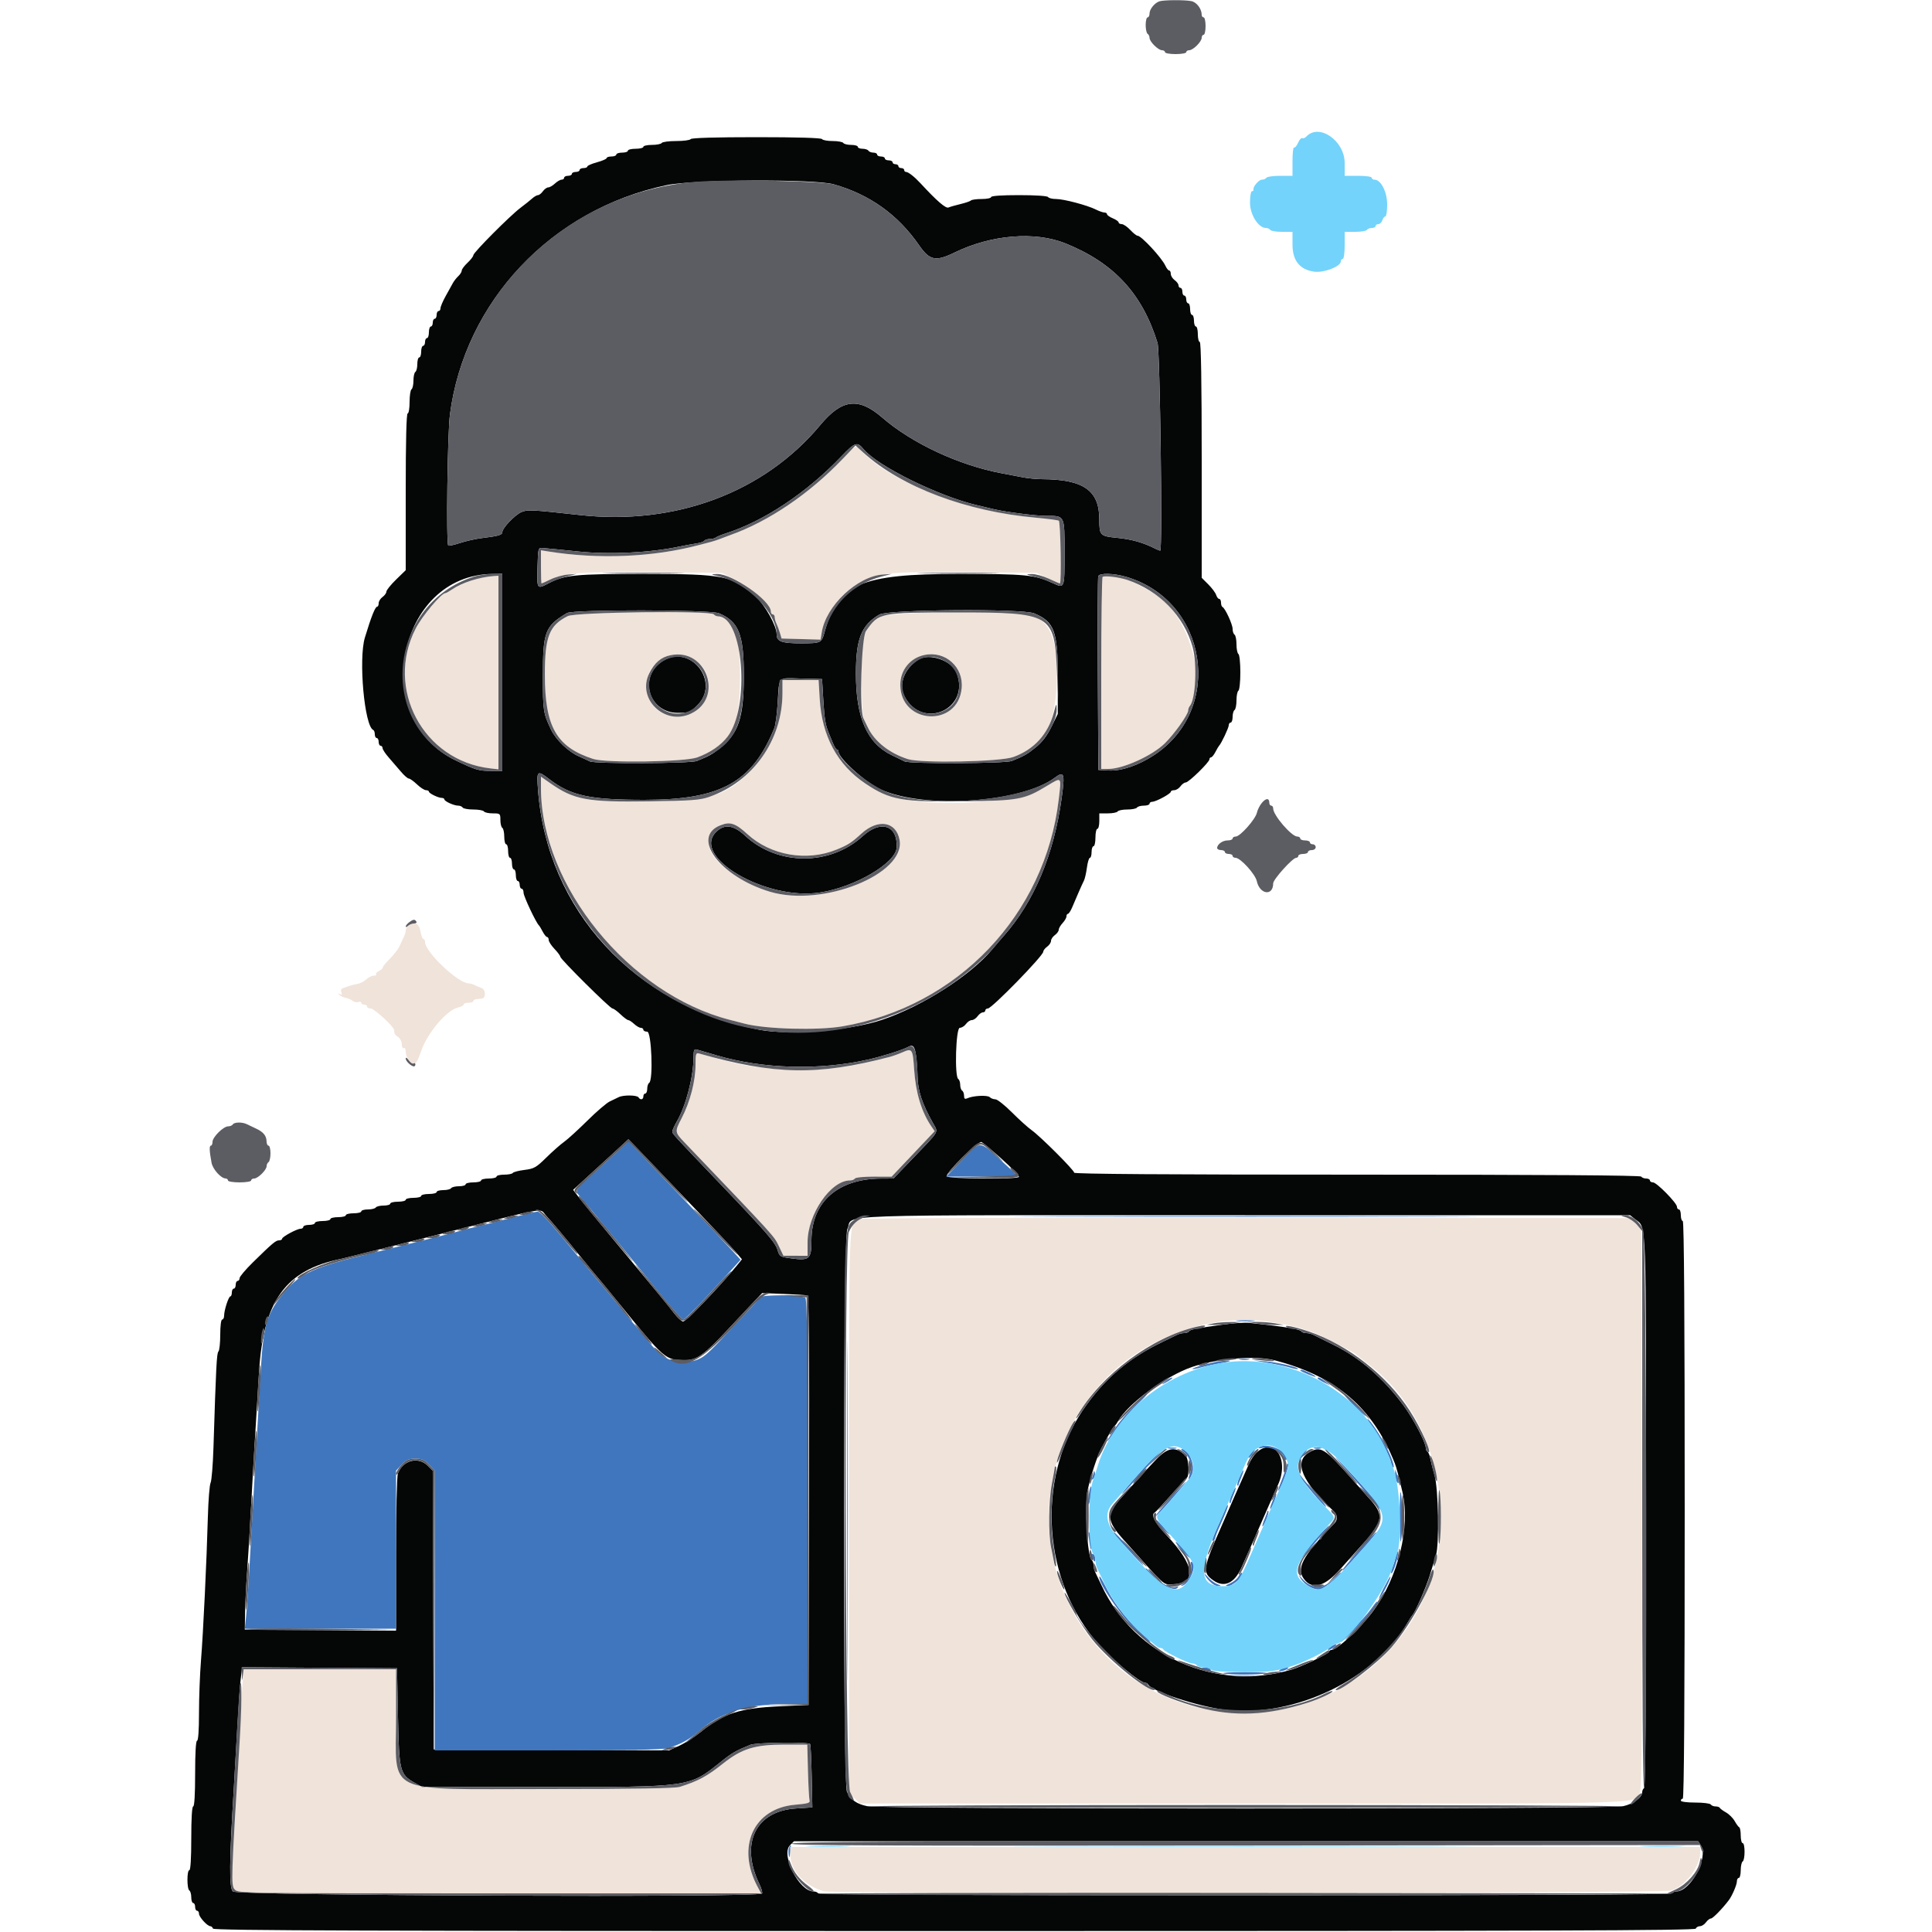 <svg id="svg" version="1.1" xmlns="http://www.w3.org/2000/svg" xmlns:xlink="http://www.w3.org/1999/xlink" width="400" height="400" viewBox="0, 0, 400,400"><g id="svgg"><path id="path0" d="M143.000 28.800 C 142.864 29.020,141.514 29.200,140.000 29.200 C 138.486 29.200,137.136 29.380,137.000 29.600 C 136.864 29.820,135.953 30.000,134.976 30.000 C 133.999 30.000,133.200 30.180,133.200 30.400 C 133.200 30.620,132.480 30.800,131.600 30.800 C 130.720 30.800,130.000 30.980,130.000 31.200 C 130.000 31.420,129.460 31.600,128.800 31.600 C 128.140 31.600,127.600 31.780,127.600 32.000 C 127.600 32.220,127.150 32.400,126.600 32.400 C 126.050 32.400,125.600 32.547,125.600 32.728 C 125.600 32.908,124.700 33.300,123.600 33.600 C 122.500 33.900,121.600 34.292,121.600 34.472 C 121.600 34.653,121.240 34.800,120.800 34.800 C 120.360 34.800,120.000 34.980,120.000 35.200 C 120.000 35.420,119.640 35.600,119.200 35.600 C 118.760 35.600,118.400 35.780,118.400 36.000 C 118.400 36.220,118.040 36.400,117.600 36.400 C 117.160 36.400,116.800 36.580,116.800 36.800 C 116.800 37.020,116.564 37.200,116.275 37.200 C 115.987 37.200,115.364 37.560,114.892 38.000 C 114.420 38.440,113.796 38.800,113.505 38.800 C 113.214 38.800,112.717 39.160,112.400 39.600 C 112.083 40.040,111.627 40.400,111.387 40.400 C 111.147 40.400,110.602 40.715,110.175 41.100 C 109.748 41.485,108.679 42.338,107.800 42.996 C 105.635 44.614,98.000 52.280,98.000 52.835 C 98.000 53.079,97.460 53.783,96.800 54.400 C 96.140 55.017,95.600 55.743,95.600 56.014 C 95.600 56.284,95.285 56.799,94.900 57.157 C 94.515 57.516,94.004 58.167,93.764 58.604 C 93.524 59.042,92.849 60.261,92.264 61.314 C 91.679 62.367,91.200 63.492,91.200 63.814 C 91.200 64.136,91.020 64.400,90.800 64.400 C 90.580 64.400,90.400 64.760,90.400 65.200 C 90.400 65.640,90.220 66.000,90.000 66.000 C 89.780 66.000,89.600 66.360,89.600 66.800 C 89.600 67.240,89.420 67.600,89.200 67.600 C 88.980 67.600,88.800 68.140,88.800 68.800 C 88.800 69.460,88.620 70.000,88.400 70.000 C 88.180 70.000,88.000 70.360,88.000 70.800 C 88.000 71.240,87.820 71.600,87.600 71.600 C 87.380 71.600,87.200 72.140,87.200 72.800 C 87.200 73.460,87.020 74.000,86.800 74.000 C 86.580 74.000,86.400 74.619,86.400 75.376 C 86.400 76.133,86.220 76.864,86.000 77.000 C 85.780 77.136,85.600 77.946,85.600 78.800 C 85.600 79.654,85.420 80.464,85.200 80.600 C 84.980 80.736,84.800 81.917,84.800 83.224 C 84.800 84.541,84.622 85.600,84.400 85.600 C 84.140 85.600,84.000 91.275,84.000 101.826 L 84.000 118.052 82.000 120.000 C 80.900 121.071,80.000 122.190,80.000 122.486 C 80.000 122.781,79.640 123.283,79.200 123.600 C 78.760 123.917,78.400 124.497,78.400 124.888 C 78.400 125.280,78.264 125.600,78.098 125.600 C 77.684 125.600,76.868 127.647,75.546 132.000 C 74.197 136.446,75.458 150.378,77.279 151.133 C 77.455 151.207,77.600 151.612,77.600 152.033 C 77.600 152.455,77.780 152.800,78.000 152.800 C 78.220 152.800,78.400 153.160,78.400 153.600 C 78.400 154.040,78.580 154.400,78.800 154.400 C 79.020 154.400,79.204 154.625,79.209 154.900 C 79.214 155.175,79.799 156.059,80.509 156.863 C 81.219 157.668,82.340 158.969,83.000 159.755 C 83.660 160.540,84.398 161.187,84.641 161.191 C 84.883 161.196,85.646 161.740,86.337 162.400 C 87.028 163.060,87.864 163.600,88.196 163.600 C 88.528 163.600,88.801 163.735,88.803 163.900 C 88.807 164.259,90.744 165.200,91.480 165.200 C 91.766 165.200,92.001 165.335,92.003 165.500 C 92.007 165.901,93.981 166.800,94.856 166.800 C 95.239 166.800,95.664 166.980,95.800 167.200 C 95.936 167.420,96.926 167.600,98.000 167.600 C 99.074 167.600,100.064 167.780,100.200 168.000 C 100.336 168.220,101.157 168.400,102.024 168.400 C 103.553 168.400,103.600 168.441,103.600 169.776 C 103.600 170.533,103.780 171.264,104.000 171.400 C 104.220 171.536,104.400 172.357,104.400 173.224 C 104.400 174.091,104.580 174.800,104.800 174.800 C 105.020 174.800,105.200 175.430,105.200 176.200 C 105.200 176.970,105.380 177.600,105.600 177.600 C 105.820 177.600,106.000 178.140,106.000 178.800 C 106.000 179.460,106.180 180.000,106.400 180.000 C 106.620 180.000,106.800 180.540,106.800 181.200 C 106.800 181.860,106.980 182.400,107.200 182.400 C 107.420 182.400,107.600 182.760,107.600 183.200 C 107.600 183.640,107.780 184.000,108.000 184.000 C 108.220 184.000,108.400 184.379,108.400 184.842 C 108.400 185.567,110.977 191.034,111.586 191.600 C 111.704 191.710,112.056 192.295,112.368 192.900 C 112.680 193.505,113.085 194.000,113.268 194.000 C 113.450 194.000,113.600 194.272,113.600 194.604 C 113.600 194.936,114.140 195.772,114.800 196.463 C 115.460 197.154,116.000 197.880,116.000 198.077 C 116.000 198.571,126.308 208.800,126.806 208.800 C 127.027 208.800,127.772 209.340,128.463 210.000 C 129.154 210.660,129.879 211.200,130.076 211.200 C 130.273 211.200,130.820 211.560,131.292 212.000 C 131.764 212.440,132.387 212.800,132.675 212.800 C 132.964 212.800,133.200 212.980,133.200 213.200 C 133.200 213.420,133.560 213.600,134.000 213.600 C 134.895 213.600,135.275 223.659,134.400 224.200 C 134.180 224.336,134.000 224.887,134.000 225.424 C 134.000 225.961,133.820 226.400,133.600 226.400 C 133.380 226.400,133.200 226.670,133.200 227.000 C 133.200 227.679,132.574 227.805,132.200 227.200 C 131.894 226.705,129.039 226.673,128.095 227.153 C 127.713 227.348,126.873 227.753,126.229 228.053 C 125.584 228.354,123.509 230.135,121.616 232.011 C 119.723 233.887,117.554 235.863,116.796 236.403 C 116.039 236.942,114.377 238.409,113.103 239.664 C 111.012 241.722,110.573 241.971,108.588 242.219 C 107.379 242.370,106.291 242.652,106.171 242.847 C 106.051 243.041,105.243 243.200,104.376 243.200 C 103.509 243.200,102.800 243.380,102.800 243.600 C 102.800 243.820,102.080 244.000,101.200 244.000 C 100.320 244.000,99.600 244.180,99.600 244.400 C 99.600 244.620,98.880 244.800,98.000 244.800 C 97.120 244.800,96.400 244.980,96.400 245.200 C 96.400 245.420,95.781 245.600,95.024 245.600 C 94.267 245.600,93.536 245.780,93.400 246.000 C 93.264 246.220,92.533 246.400,91.776 246.400 C 91.019 246.400,90.400 246.580,90.400 246.800 C 90.400 247.020,89.680 247.200,88.800 247.200 C 87.920 247.200,87.200 247.380,87.200 247.600 C 87.200 247.820,86.480 248.000,85.600 248.000 C 84.720 248.000,84.000 248.180,84.000 248.400 C 84.000 248.620,83.280 248.800,82.400 248.800 C 81.520 248.800,80.800 248.980,80.800 249.200 C 80.800 249.420,80.181 249.600,79.424 249.600 C 78.667 249.600,77.936 249.780,77.800 250.000 C 77.664 250.220,76.933 250.400,76.176 250.400 C 75.419 250.400,74.800 250.580,74.800 250.800 C 74.800 251.020,74.080 251.200,73.200 251.200 C 72.320 251.200,71.600 251.380,71.600 251.600 C 71.600 251.820,70.880 252.000,70.000 252.000 C 69.120 252.000,68.400 252.180,68.400 252.400 C 68.400 252.620,67.680 252.800,66.800 252.800 C 65.920 252.800,65.200 252.980,65.200 253.200 C 65.200 253.420,64.660 253.600,64.000 253.600 C 63.340 253.600,62.800 253.780,62.800 254.000 C 62.800 254.220,62.547 254.400,62.238 254.400 C 61.481 254.400,58.400 256.065,58.400 256.474 C 58.400 256.653,58.124 256.800,57.786 256.800 C 57.103 256.800,56.432 257.363,52.385 261.331 C 50.853 262.832,49.600 264.317,49.600 264.631 C 49.600 264.944,49.420 265.200,49.200 265.200 C 48.980 265.200,48.800 265.560,48.800 266.000 C 48.800 266.440,48.620 266.800,48.400 266.800 C 48.180 266.800,48.000 267.160,48.000 267.600 C 48.000 268.040,47.864 268.400,47.697 268.400 C 47.331 268.400,46.400 271.267,46.400 272.394 C 46.400 272.837,46.220 273.200,46.000 273.200 C 45.768 273.200,45.600 274.507,45.600 276.320 C 45.600 278.036,45.429 279.611,45.220 279.820 C 44.866 280.174,44.725 282.904,44.195 299.700 C 44.082 303.275,43.815 306.560,43.600 307.000 C 43.386 307.440,43.133 310.590,43.039 314.000 C 42.780 323.343,42.080 337.956,41.614 343.757 C 41.386 346.594,41.200 351.499,41.200 354.657 C 41.200 358.219,41.048 360.400,40.800 360.400 C 40.549 360.400,40.400 362.933,40.400 367.200 C 40.400 371.467,40.251 374.000,40.000 374.000 C 39.749 374.000,39.600 376.467,39.600 380.600 C 39.600 384.733,39.451 387.200,39.200 387.200 C 38.678 387.200,38.678 391.077,39.200 391.400 C 39.420 391.536,39.600 392.177,39.600 392.824 C 39.600 393.471,39.780 394.000,40.000 394.000 C 40.220 394.000,40.400 394.360,40.400 394.800 C 40.400 395.240,40.580 395.600,40.800 395.600 C 41.020 395.600,41.200 395.878,41.200 396.218 C 41.200 396.895,42.932 398.800,43.548 398.800 C 43.760 398.800,44.008 399.025,44.100 399.300 C 44.233 399.699,75.289 399.800,197.600 399.800 C 319.911 399.800,350.967 399.699,351.100 399.300 C 351.192 399.025,351.572 398.800,351.945 398.800 C 352.318 398.800,352.883 398.440,353.200 398.000 C 353.517 397.560,353.986 397.200,354.242 397.200 C 354.624 397.200,356.634 395.135,357.942 393.400 C 358.629 392.488,359.600 390.226,359.600 389.539 C 359.600 389.132,359.780 388.800,360.000 388.800 C 360.220 388.800,360.400 388.091,360.400 387.224 C 360.400 386.357,360.580 385.536,360.800 385.400 C 361.322 385.078,361.322 381.600,360.800 381.600 C 360.580 381.600,360.400 380.895,360.400 380.033 C 360.400 379.172,360.265 378.407,360.100 378.333 C 359.935 378.260,359.509 377.681,359.153 377.047 C 358.798 376.412,357.988 375.602,357.353 375.247 C 356.719 374.891,356.140 374.465,356.067 374.300 C 355.993 374.135,355.599 374.000,355.190 374.000 C 354.782 374.000,354.336 373.820,354.200 373.600 C 354.064 373.380,352.613 373.200,350.976 373.200 C 349.259 373.200,348.000 373.031,348.000 372.800 C 348.000 372.580,348.180 372.400,348.400 372.400 C 348.665 372.400,348.800 352.200,348.800 312.600 C 348.800 273.000,348.665 252.800,348.400 252.800 C 348.180 252.800,348.000 252.260,348.000 251.600 C 348.000 250.940,347.820 250.400,347.600 250.400 C 347.380 250.400,347.200 250.154,347.200 249.854 C 347.200 249.078,342.997 244.800,342.235 244.800 C 341.886 244.800,341.600 244.620,341.600 244.400 C 341.600 244.180,341.251 244.000,340.824 244.000 C 340.397 244.000,339.936 243.820,339.800 243.600 C 339.637 243.336,319.596 243.200,280.976 243.200 C 241.698 243.200,222.400 243.067,222.400 242.795 C 222.400 242.269,215.421 235.293,213.600 233.999 C 212.830 233.452,210.986 231.788,209.503 230.302 C 208.019 228.816,206.480 227.600,206.083 227.600 C 205.685 227.600,205.161 227.401,204.917 227.157 C 204.454 226.694,201.522 226.832,200.300 227.375 C 199.760 227.615,199.600 227.498,199.600 226.866 C 199.600 226.416,199.420 225.936,199.200 225.800 C 198.980 225.664,198.800 225.124,198.800 224.600 C 198.800 224.076,198.620 223.536,198.400 223.400 C 197.598 222.904,197.895 212.800,198.712 212.800 C 199.103 212.800,199.683 212.440,200.000 212.000 C 200.317 211.560,200.857 211.200,201.200 211.200 C 201.543 211.200,202.083 210.840,202.400 210.400 C 202.717 209.960,203.207 209.600,203.488 209.600 C 203.770 209.600,204.000 209.420,204.000 209.200 C 204.000 208.980,204.234 208.800,204.520 208.800 C 205.347 208.800,216.000 197.882,216.000 197.035 C 216.000 196.783,216.360 196.317,216.800 196.000 C 217.240 195.683,217.600 195.143,217.600 194.800 C 217.600 194.457,217.960 193.917,218.400 193.600 C 218.840 193.283,219.200 192.786,219.200 192.495 C 219.200 192.204,219.560 191.580,220.000 191.108 C 220.440 190.636,220.800 190.013,220.800 189.725 C 220.800 189.436,220.936 189.200,221.102 189.200 C 221.269 189.200,221.656 188.615,221.964 187.900 C 222.271 187.185,222.870 185.790,223.294 184.800 C 223.718 183.810,224.222 182.701,224.414 182.335 C 224.606 181.969,224.885 180.754,225.033 179.635 C 225.182 178.516,225.460 177.600,225.652 177.600 C 225.843 177.600,226.000 177.060,226.000 176.400 C 226.000 175.740,226.180 175.200,226.400 175.200 C 226.620 175.200,226.800 174.390,226.800 173.400 C 226.800 172.410,226.980 171.600,227.200 171.600 C 227.420 171.600,227.600 170.880,227.600 170.000 L 227.600 168.400 229.376 168.400 C 230.353 168.400,231.264 168.220,231.400 168.000 C 231.536 167.780,232.436 167.600,233.400 167.600 C 234.364 167.600,235.264 167.420,235.400 167.200 C 235.536 166.980,236.177 166.800,236.824 166.800 C 237.471 166.800,238.000 166.620,238.000 166.400 C 238.000 166.180,238.253 166.000,238.562 166.000 C 239.319 166.000,242.400 164.335,242.400 163.926 C 242.400 163.747,242.720 163.600,243.112 163.600 C 243.503 163.600,244.083 163.240,244.400 162.800 C 244.717 162.360,245.211 162.000,245.497 162.000 C 246.109 162.000,250.400 157.807,250.400 157.209 C 250.400 156.984,250.550 156.800,250.732 156.800 C 250.915 156.800,251.320 156.305,251.632 155.700 C 251.944 155.095,252.289 154.510,252.399 154.400 C 252.861 153.940,254.400 150.680,254.400 150.162 C 254.400 149.853,254.580 149.600,254.800 149.600 C 255.020 149.600,255.200 149.071,255.200 148.424 C 255.200 147.777,255.380 147.136,255.600 147.000 C 255.820 146.864,256.000 145.964,256.000 145.000 C 256.000 144.036,256.180 143.136,256.400 143.000 C 256.620 142.864,256.800 141.154,256.800 139.200 C 256.800 137.246,256.620 135.536,256.400 135.400 C 256.180 135.264,256.000 134.364,256.000 133.400 C 256.000 132.436,255.820 131.536,255.600 131.400 C 255.380 131.264,255.200 130.730,255.200 130.214 C 255.200 129.264,253.652 125.912,253.100 125.667 C 252.935 125.593,252.800 125.188,252.800 124.767 C 252.800 124.345,252.632 124.000,252.427 124.000 C 252.222 124.000,251.937 123.631,251.794 123.180 C 251.651 122.729,250.918 121.745,250.167 120.993 L 248.800 119.627 248.800 95.213 C 248.800 79.204,248.662 70.800,248.400 70.800 C 248.180 70.800,248.000 70.080,248.000 69.200 C 248.000 68.320,247.820 67.600,247.600 67.600 C 247.380 67.600,247.200 67.060,247.200 66.400 C 247.200 65.740,247.020 65.200,246.800 65.200 C 246.580 65.200,246.400 64.660,246.400 64.000 C 246.400 63.340,246.220 62.800,246.000 62.800 C 245.780 62.800,245.600 62.440,245.600 62.000 C 245.600 61.560,245.420 61.200,245.200 61.200 C 244.980 61.200,244.800 60.840,244.800 60.400 C 244.800 59.960,244.620 59.600,244.400 59.600 C 244.180 59.600,244.000 59.370,244.000 59.088 C 244.000 58.807,243.640 58.317,243.200 58.000 C 242.760 57.683,242.400 57.103,242.400 56.712 C 242.400 56.320,242.249 56.000,242.064 56.000 C 241.880 56.000,241.529 55.562,241.285 55.027 C 240.524 53.357,236.300 48.800,235.512 48.800 C 235.297 48.800,234.617 48.260,234.000 47.600 C 233.383 46.940,232.591 46.400,232.240 46.400 C 231.888 46.400,231.600 46.242,231.600 46.049 C 231.600 45.855,231.060 45.473,230.400 45.200 C 229.740 44.927,229.200 44.545,229.200 44.351 C 229.200 44.158,228.958 44.000,228.661 44.000 C 228.365 44.000,227.563 43.721,226.879 43.379 C 225.072 42.478,220.234 41.200,218.629 41.200 C 217.869 41.200,217.136 41.020,217.000 40.800 C 216.854 40.563,214.396 40.400,210.976 40.400 C 207.392 40.400,205.200 40.552,205.200 40.800 C 205.200 41.020,204.330 41.200,203.267 41.200 C 202.203 41.200,201.198 41.335,201.034 41.500 C 200.869 41.665,199.894 42.000,198.867 42.246 C 197.840 42.491,196.719 42.812,196.376 42.960 C 195.803 43.205,193.976 41.624,190.552 37.918 C 189.343 36.609,188.056 35.600,187.595 35.600 C 187.378 35.600,187.200 35.420,187.200 35.200 C 187.200 34.980,186.930 34.800,186.600 34.800 C 186.270 34.800,186.000 34.620,186.000 34.400 C 186.000 34.180,185.730 34.000,185.400 34.000 C 185.070 34.000,184.800 33.820,184.800 33.600 C 184.800 33.380,184.440 33.200,184.000 33.200 C 183.560 33.200,183.200 33.020,183.200 32.800 C 183.200 32.580,182.840 32.400,182.400 32.400 C 181.960 32.400,181.600 32.220,181.600 32.000 C 181.600 31.780,181.251 31.600,180.824 31.600 C 180.397 31.600,179.936 31.420,179.800 31.200 C 179.664 30.980,179.113 30.800,178.576 30.800 C 178.039 30.800,177.600 30.620,177.600 30.400 C 177.600 30.180,176.981 30.000,176.224 30.000 C 175.467 30.000,174.736 29.820,174.600 29.600 C 174.464 29.380,173.474 29.200,172.400 29.200 C 171.326 29.200,170.336 29.020,170.200 28.800 C 170.043 28.546,165.070 28.400,156.600 28.400 C 148.130 28.400,143.157 28.546,143.000 28.800 M172.600 38.158 C 180.058 40.264,185.888 44.428,190.301 50.800 C 192.482 53.948,193.719 54.197,197.651 52.279 C 205.216 48.590,214.284 47.847,220.600 50.397 C 230.621 54.444,236.474 60.772,239.655 71.000 C 240.166 72.644,240.707 114.000,240.218 114.000 C 240.092 114.000,239.677 113.841,239.295 113.647 C 236.708 112.331,234.341 111.655,231.261 111.353 C 227.750 111.009,227.600 110.852,227.600 107.505 C 227.600 101.537,224.315 99.241,215.731 99.208 C 214.592 99.204,212.792 99.029,211.731 98.820 C 210.669 98.611,208.720 98.238,207.400 97.991 C 198.573 96.339,188.799 91.783,182.669 86.464 C 177.748 82.194,174.327 82.600,169.840 87.986 C 158.201 101.958,139.879 108.819,120.045 106.632 C 109.947 105.519,109.249 105.483,107.980 106.008 C 106.639 106.564,104.000 109.323,104.000 110.169 C 104.000 110.762,103.245 110.979,99.611 111.429 C 98.408 111.578,96.432 112.026,95.221 112.426 C 94.010 112.825,92.925 113.057,92.809 112.941 C 92.354 112.481,92.646 89.690,93.157 85.803 C 96.238 62.368,114.189 43.366,138.000 38.335 C 143.590 37.154,168.593 37.026,172.600 38.158 M178.824 93.029 C 181.710 96.507,194.224 102.688,202.200 104.576 C 203.740 104.940,205.360 105.325,205.800 105.431 C 208.125 105.993,214.431 106.800,216.491 106.800 C 220.513 106.800,220.400 106.581,220.400 114.390 C 220.400 121.960,220.440 121.855,217.982 120.729 C 214.199 118.997,212.463 118.828,198.400 118.828 C 178.204 118.828,173.498 120.865,170.739 130.800 C 170.087 133.147,170.006 133.187,165.874 133.194 C 161.862 133.201,160.800 132.817,160.800 131.361 C 160.800 129.599,158.452 125.358,156.429 123.466 C 151.875 119.206,149.984 118.828,133.200 118.828 C 119.038 118.828,116.884 119.041,113.573 120.767 C 111.167 122.022,111.161 122.013,111.286 117.500 C 111.400 113.405,111.401 113.400,112.400 113.463 C 112.950 113.497,116.232 113.819,119.693 114.179 C 126.169 114.851,134.575 114.446,140.600 113.171 C 141.700 112.939,143.276 112.651,144.103 112.532 C 144.929 112.413,145.705 112.155,145.826 111.958 C 145.948 111.761,146.451 111.600,146.944 111.600 C 147.437 111.600,148.011 111.457,148.220 111.282 C 148.429 111.107,149.320 110.735,150.200 110.455 C 158.118 107.941,166.934 102.081,174.164 94.528 C 177.049 91.514,177.458 91.383,178.824 93.029 M104.000 139.200 L 104.000 159.600 101.619 159.600 C 99.104 159.600,98.544 159.434,94.400 157.456 C 76.418 148.876,82.203 119.078,101.900 118.827 L 104.000 118.800 104.000 139.200 M233.227 119.445 C 249.995 124.420,253.480 146.704,238.990 156.301 C 235.718 158.468,232.170 159.674,229.513 159.521 L 227.400 159.400 227.296 139.600 C 227.239 128.710,227.278 119.575,227.383 119.300 C 227.653 118.597,230.618 118.670,233.227 119.445 M148.851 126.969 C 152.949 128.697,154.000 131.334,154.000 139.893 C 154.000 148.648,152.896 151.917,148.882 155.053 C 147.454 156.168,146.695 156.580,144.281 157.550 C 142.910 158.102,123.123 158.176,122.095 157.634 C 121.713 157.432,120.698 156.961,119.840 156.586 C 117.696 155.650,115.104 153.170,114.120 151.113 C 112.467 147.654,112.400 147.224,112.400 139.977 C 112.400 130.775,112.837 129.635,117.400 126.923 C 118.667 126.170,147.055 126.211,148.851 126.969 M214.133 126.998 C 218.266 128.725,219.000 130.686,219.000 140.009 L 219.000 147.818 217.689 150.481 C 216.799 152.287,215.769 153.640,214.489 154.683 C 212.688 156.150,212.039 156.522,209.481 157.550 C 208.125 158.096,188.338 158.179,187.295 157.644 C 186.913 157.448,185.727 156.871,184.661 156.361 C 179.519 153.903,177.187 148.586,177.210 139.367 C 177.227 132.214,178.348 129.422,182.077 127.233 C 183.875 126.178,211.683 125.974,214.133 126.998 M137.296 136.798 C 132.094 139.970,134.206 147.557,140.300 147.587 C 142.690 147.599,142.870 147.530,144.400 146.000 C 149.168 141.232,143.041 133.295,137.296 136.798 M190.224 136.524 C 187.269 138.336,185.975 141.644,187.248 144.126 C 190.958 151.361,201.110 146.709,198.000 139.199 C 196.985 136.749,192.417 135.177,190.224 136.524 M170.449 144.800 C 170.690 148.862,170.895 150.106,171.600 151.800 C 171.783 152.240,172.172 153.185,172.464 153.900 C 172.756 154.615,173.131 155.200,173.298 155.200 C 173.464 155.200,173.600 155.378,173.600 155.595 C 173.600 157.005,179.225 162.042,182.400 163.476 C 191.430 167.553,211.455 166.189,218.379 161.026 C 220.334 159.569,220.508 160.085,219.805 165.234 C 218.211 176.898,214.073 186.734,207.789 193.800 C 207.202 194.460,206.154 195.684,205.461 196.520 C 200.971 201.931,190.949 208.346,182.600 211.152 C 175.952 213.387,163.297 214.396,157.120 213.184 C 131.368 208.131,113.232 188.428,111.387 163.500 C 111.089 159.465,111.184 159.382,113.813 161.389 C 118.221 164.754,122.164 165.600,133.433 165.600 C 149.231 165.599,155.746 161.995,160.323 150.725 C 160.563 150.134,160.873 147.794,161.012 145.525 C 161.357 139.882,160.899 140.355,165.893 140.486 L 170.200 140.600 170.449 144.800 M148.255 172.255 C 143.070 177.439,158.579 186.488,169.739 184.789 C 176.950 183.692,185.478 178.703,185.646 175.483 C 185.887 170.870,182.379 169.678,178.632 173.100 C 171.825 179.316,161.008 179.274,154.253 173.007 C 151.855 170.782,149.965 170.545,148.255 172.255 M189.665 218.632 C 189.811 219.714,189.946 221.577,189.965 222.772 C 190.015 225.855,190.878 228.466,193.238 232.667 C 194.270 234.505,194.530 234.046,189.489 239.300 L 184.980 244.000 182.390 244.014 C 173.417 244.064,168.000 248.892,168.000 256.842 C 168.000 260.693,167.583 261.057,163.776 260.529 C 161.520 260.217,161.380 260.131,161.000 258.838 C 160.530 257.237,158.769 255.204,149.014 245.000 C 139.108 234.638,139.199 234.738,139.205 234.241 C 139.207 233.998,139.655 233.021,140.200 232.068 C 142.051 228.829,143.574 222.898,143.592 218.853 C 143.599 217.382,143.710 217.138,144.300 217.308 C 144.685 217.418,146.530 217.959,148.400 218.510 C 157.963 221.324,169.739 221.642,179.800 219.357 C 182.695 218.700,186.949 217.354,188.000 216.763 C 189.026 216.186,189.391 216.595,189.665 218.632 M144.045 250.400 C 148.140 254.690,151.967 258.769,152.550 259.464 L 153.610 260.727 152.525 262.064 C 149.115 266.262,142.062 273.600,141.434 273.600 C 141.128 273.600,140.274 272.816,139.538 271.858 C 138.131 270.027,136.737 268.333,126.993 256.621 C 123.690 252.649,120.464 248.712,119.824 247.872 L 118.662 246.344 120.431 244.738 C 122.876 242.518,125.837 239.809,128.152 237.673 L 130.104 235.871 133.352 239.235 C 135.138 241.086,139.950 246.110,144.045 250.400 M207.490 240.031 C 209.511 241.848,211.072 243.483,210.959 243.667 C 210.614 244.224,196.000 244.084,196.000 243.523 C 196.000 242.592,202.561 236.154,203.208 236.451 C 203.542 236.604,205.469 238.215,207.490 240.031 M113.076 251.700 C 114.084 252.763,117.397 256.702,119.721 259.600 C 121.098 261.317,123.827 264.626,124.010 264.800 C 124.125 264.910,125.831 266.980,127.800 269.400 C 137.736 281.612,137.722 281.600,141.890 281.600 C 144.274 281.600,145.835 280.477,150.692 275.263 C 153.281 272.484,155.940 269.650,156.600 268.966 L 157.800 267.722 162.200 267.889 C 164.620 267.981,166.826 268.129,167.102 268.216 C 167.501 268.344,167.583 277.037,167.502 310.688 L 167.400 353.000 161.600 353.262 C 153.146 353.645,149.788 354.723,145.100 358.561 C 143.834 359.597,141.835 360.886,140.657 361.425 L 138.514 362.406 114.157 362.303 L 89.800 362.200 89.697 333.352 L 89.595 304.504 88.543 303.452 C 86.589 301.498,83.416 302.328,82.375 305.064 C 82.165 305.619,82.000 312.966,82.000 321.831 L 82.000 337.609 66.340 337.505 L 50.681 337.400 50.744 333.800 C 50.779 331.820,50.980 327.860,51.190 325.000 C 51.401 322.140,51.765 316.110,52.000 311.600 C 52.235 307.090,52.595 300.790,52.800 297.600 C 53.005 294.410,53.374 288.380,53.620 284.200 C 54.492 269.349,59.124 262.924,70.600 260.643 C 71.260 260.512,80.620 258.164,91.400 255.426 C 114.252 249.620,111.545 250.086,113.076 251.700 M338.556 252.437 C 340.925 254.300,340.800 250.936,340.800 313.025 C 340.800 350.545,340.664 370.037,340.400 370.200 C 340.180 370.336,340.000 370.715,340.000 371.042 C 340.000 372.145,338.161 373.499,336.046 373.953 C 333.083 374.588,182.514 374.588,179.552 373.952 C 177.326 373.475,176.259 372.720,175.359 370.987 C 174.466 369.265,174.529 256.266,175.424 254.471 C 177.012 251.289,168.089 251.600,257.800 251.600 L 337.492 251.600 338.556 252.437 M253.200 274.243 C 247.412 275.059,246.411 275.258,246.173 275.644 C 246.052 275.840,245.601 276.000,245.171 276.000 C 244.741 276.000,244.077 276.164,243.695 276.365 C 243.313 276.566,242.010 277.200,240.800 277.774 C 233.708 281.138,228.455 285.632,224.157 292.009 C 214.402 306.482,215.892 327.617,227.580 340.574 C 230.513 343.826,236.045 348.387,237.067 348.396 C 237.323 348.398,237.593 348.541,237.667 348.712 C 238.264 350.111,248.145 353.363,253.775 354.013 C 268.140 355.671,284.865 347.556,291.600 335.660 C 291.930 335.077,292.294 334.510,292.408 334.400 C 292.979 333.851,295.257 328.668,296.011 326.200 C 296.482 324.660,297.061 322.770,297.298 322.000 C 298.015 319.672,297.809 308.216,297.000 305.400 C 296.620 304.080,296.220 302.503,296.109 301.895 C 295.998 301.287,295.749 300.692,295.554 300.571 C 295.359 300.451,295.200 300.099,295.200 299.788 C 295.200 298.654,292.628 293.745,290.591 290.990 C 286.396 285.320,281.583 281.146,276.134 278.454 C 274.190 277.494,272.287 276.549,271.905 276.354 C 271.523 276.159,270.859 276.000,270.429 276.000 C 269.999 276.000,269.548 275.840,269.427 275.644 C 269.140 275.179,266.188 274.699,258.600 273.881 C 257.720 273.786,255.290 273.949,253.200 274.243 M263.800 281.614 C 276.577 284.886,284.255 291.456,288.794 303.000 C 289.125 303.841,289.624 305.724,290.359 308.906 C 292.044 316.191,289.481 326.570,284.264 333.591 C 281.704 337.038,276.846 341.576,275.700 341.593 C 275.425 341.597,275.200 341.752,275.200 341.937 C 275.200 342.317,269.636 345.007,267.558 345.630 C 251.769 350.370,234.886 342.923,228.042 328.200 C 227.531 327.100,226.952 325.887,226.756 325.505 C 226.560 325.123,226.400 324.459,226.400 324.029 C 226.400 323.599,226.239 323.148,226.042 323.026 C 225.110 322.450,224.494 311.625,225.211 308.400 C 225.871 305.429,227.091 301.704,227.961 300.000 C 229.163 297.648,230.477 295.411,230.781 295.200 C 230.939 295.090,231.249 294.670,231.469 294.267 C 233.406 290.718,241.241 284.953,246.721 283.044 C 251.776 281.282,259.862 280.606,263.800 281.614 M239.439 302.100 C 238.318 303.255,236.689 305.010,235.821 306.000 C 234.952 306.990,233.287 308.845,232.121 310.123 C 228.997 313.544,229.077 314.821,232.661 318.826 C 241.526 328.734,240.731 328.000,242.603 328.000 C 247.916 328.000,247.462 324.094,241.406 317.721 C 239.069 315.261,238.201 313.533,239.100 313.133 C 239.265 313.060,240.748 311.470,242.394 309.600 C 244.041 307.730,245.541 306.090,245.728 305.956 C 246.275 305.561,246.117 302.060,245.525 301.468 C 243.458 299.401,241.903 299.563,239.439 302.100 M260.096 300.797 C 259.626 301.235,258.943 302.270,258.579 303.097 C 258.215 303.923,257.576 305.365,257.158 306.300 C 256.741 307.235,256.059 308.765,255.642 309.700 C 255.224 310.635,254.613 312.030,254.284 312.800 C 253.954 313.570,253.327 315.010,252.889 316.000 C 249.038 324.717,248.908 325.568,251.177 327.183 C 253.423 328.783,255.535 327.855,256.993 324.629 C 258.234 321.884,259.559 318.894,260.284 317.200 C 260.613 316.430,261.206 315.080,261.600 314.200 C 261.994 313.320,262.586 311.970,262.915 311.200 C 263.244 310.430,264.005 308.720,264.605 307.400 C 267.023 302.081,263.794 297.352,260.096 300.797 M270.938 300.772 C 267.817 302.676,269.590 306.822,276.100 312.846 C 276.921 313.606,277.004 314.649,276.300 315.367 C 269.448 322.352,268.143 324.927,270.267 327.274 C 271.951 329.134,274.436 328.317,277.459 324.909 C 278.966 323.208,281.021 320.913,282.025 319.809 C 286.466 314.921,286.644 313.674,283.409 310.156 C 283.184 309.912,281.744 308.292,280.209 306.556 C 274.145 299.701,273.429 299.254,270.938 300.772 M82.400 355.400 C 82.626 366.719,82.791 367.376,85.822 369.093 L 87.400 369.987 112.600 369.988 C 143.075 369.988,142.646 370.049,149.168 364.829 C 151.550 362.921,152.293 362.490,155.319 361.256 C 156.561 360.750,167.438 360.613,167.737 361.100 C 167.839 361.265,167.981 364.280,168.055 367.800 L 168.188 374.200 164.794 374.421 C 156.392 374.968,153.155 381.713,157.252 390.138 C 157.664 390.984,157.900 391.839,157.777 392.038 C 157.243 392.901,48.993 392.476,48.207 391.608 C 47.427 390.746,47.472 385.531,48.386 370.600 C 48.602 367.080,48.950 361.050,49.160 357.200 C 49.370 353.350,49.670 349.073,49.828 347.696 L 50.115 345.191 66.157 345.296 L 82.200 345.400 82.400 355.400 M352.159 382.107 C 353.753 384.611,350.019 391.600,347.086 391.600 C 346.735 391.600,346.336 391.780,346.200 392.000 C 346.036 392.265,316.137 392.400,257.800 392.400 C 199.463 392.400,169.564 392.265,169.400 392.000 C 169.264 391.780,168.826 391.600,168.426 391.600 C 165.452 391.600,161.592 384.008,163.563 382.037 L 164.386 381.214 257.988 381.214 L 351.590 381.213 352.159 382.107 " stroke="none" fill="#050606" fill-rule="evenodd"></path><path id="path1" d="M127.566 238.673 C 126.155 239.983,123.805 242.123,122.344 243.428 C 119.345 246.107,119.033 246.565,119.719 247.288 C 119.985 247.570,121.013 248.788,122.002 249.996 C 122.991 251.204,124.185 252.644,124.655 253.196 C 125.126 253.748,127.286 256.374,129.455 259.030 C 131.625 261.687,135.110 265.950,137.200 268.504 C 139.290 271.058,141.209 273.160,141.464 273.174 C 141.719 273.188,143.699 271.283,145.864 268.939 C 148.029 266.595,150.160 264.290,150.600 263.816 C 151.040 263.341,151.833 262.472,152.362 261.885 L 153.324 260.816 151.388 258.708 C 150.323 257.549,146.110 253.090,142.027 248.800 C 137.944 244.510,133.597 239.940,132.367 238.645 L 130.132 236.290 127.566 238.673 M199.223 240.200 L 195.896 243.600 203.397 243.600 L 210.898 243.600 208.749 241.641 C 202.310 235.771,203.396 235.935,199.223 240.200 M105.400 252.263 C 102.540 253.014,99.480 253.790,98.600 253.988 C 97.720 254.186,96.280 254.552,95.400 254.801 C 94.520 255.050,93.125 255.421,92.300 255.627 C 89.422 256.343,87.589 256.803,86.100 257.182 C 85.275 257.392,83.835 257.752,82.900 257.982 C 81.965 258.212,80.525 258.572,79.700 258.782 C 78.875 258.992,77.480 259.336,76.600 259.546 C 65.202 262.271,62.194 263.612,59.000 267.398 C 55.262 271.829,54.533 274.212,53.984 283.800 C 53.783 287.320,53.436 293.260,53.214 297.000 C 52.808 303.848,52.352 311.844,51.625 324.859 C 51.408 328.741,51.109 333.106,50.960 334.559 L 50.690 337.200 66.345 337.200 L 82.000 337.200 82.000 320.842 L 82.000 304.485 83.160 303.242 C 84.102 302.234,84.637 302.000,86.000 302.000 C 87.363 302.000,87.898 302.234,88.840 303.242 L 90.000 304.485 90.000 333.442 L 90.000 362.400 113.254 362.400 C 129.064 362.400,137.034 362.258,138.154 361.955 C 140.692 361.270,142.828 360.114,144.800 358.359 C 149.000 354.621,154.748 352.818,162.500 352.807 L 167.200 352.800 167.200 310.787 C 167.200 277.526,167.096 268.743,166.700 268.621 C 165.004 268.099,158.017 268.041,157.529 268.546 C 157.238 268.846,155.020 271.222,152.600 273.824 C 146.710 280.159,146.013 280.816,144.513 281.453 C 142.693 282.226,139.825 282.132,138.084 281.241 C 136.572 280.468,135.974 279.874,132.805 275.996 C 131.819 274.788,130.912 273.710,130.791 273.600 C 130.670 273.490,129.414 271.960,128.000 270.200 C 126.586 268.440,125.330 266.910,125.209 266.800 C 125.088 266.690,124.181 265.613,123.195 264.406 C 122.208 263.200,121.099 261.850,120.731 261.406 C 120.364 260.963,118.243 258.395,116.018 255.700 C 113.524 252.677,111.711 250.819,111.287 250.849 C 110.909 250.877,108.260 251.513,105.400 252.263 M218.932 251.900 C 240.454 251.957,275.554 251.957,296.932 251.900 C 318.309 251.843,300.700 251.796,257.800 251.796 C 214.900 251.796,197.409 251.843,218.932 251.900 M175.395 312.800 C 175.395 344.150,175.442 356.975,175.500 341.300 C 175.558 325.625,175.558 299.975,175.500 284.300 C 175.442 268.625,175.395 281.450,175.395 312.800 M256.311 273.493 C 257.251 273.578,258.691 273.577,259.511 273.491 C 260.330 273.405,259.560 273.336,257.800 273.337 C 256.040 273.339,255.370 273.409,256.311 273.493 M256.700 281.482 C 257.195 281.578,258.005 281.578,258.500 281.482 C 258.995 281.387,258.590 281.309,257.600 281.309 C 256.610 281.309,256.205 281.387,256.700 281.482 M252.200 281.887 C 250.576 282.114,246.703 283.237,246.893 283.426 C 246.977 283.510,247.755 283.374,248.622 283.125 C 249.490 282.876,251.460 282.454,253.000 282.186 C 255.581 281.739,254.951 281.503,252.200 281.887 M262.600 282.187 C 264.360 282.494,266.418 282.934,267.174 283.166 C 267.929 283.397,268.617 283.516,268.703 283.430 C 269.021 283.112,264.515 282.043,262.000 281.839 L 259.400 281.629 262.600 282.187 M269.254 283.787 C 269.567 284.100,272.400 285.223,272.400 285.035 C 272.400 284.791,269.969 283.600,269.472 283.600 C 269.249 283.600,269.151 283.684,269.254 283.787 M241.200 286.036 C 240.536 286.579,240.469 286.715,241.000 286.440 C 242.305 285.766,243.028 285.212,242.600 285.215 C 242.380 285.217,241.750 285.586,241.200 286.036 M272.800 285.390 C 272.800 285.494,273.385 285.865,274.100 286.214 L 275.400 286.848 274.400 286.033 C 273.437 285.248,272.800 284.992,272.800 285.390 M234.733 291.111 C 233.290 292.590,231.576 294.610,230.923 295.600 C 228.323 299.543,228.828 299.277,231.681 295.200 C 232.681 293.770,234.434 291.727,235.576 290.659 C 236.718 289.592,237.586 288.652,237.504 288.571 C 237.423 288.489,236.176 289.633,234.733 291.111 M280.322 291.000 C 281.532 292.210,282.623 293.200,282.747 293.200 C 282.871 293.200,281.995 292.210,280.800 291.000 C 279.605 289.790,278.514 288.800,278.375 288.800 C 278.235 288.800,279.112 289.790,280.322 291.000 M284.131 295.458 C 285.785 297.771,288.000 302.045,288.000 302.926 C 288.000 303.271,288.168 303.657,288.374 303.784 C 288.945 304.137,288.175 301.774,286.958 299.441 C 285.712 297.051,283.771 294.153,283.166 293.779 C 282.932 293.635,283.367 294.390,284.131 295.458 M260.800 299.606 C 260.370 299.888,260.555 299.931,261.454 299.759 C 262.994 299.464,265.465 300.544,265.822 301.669 C 265.960 302.104,266.161 302.372,266.269 302.264 C 267.586 300.947,262.515 298.482,260.800 299.606 M241.905 299.883 C 242.402 299.979,243.122 299.975,243.505 299.875 C 243.887 299.775,243.480 299.696,242.600 299.701 C 241.720 299.705,241.407 299.787,241.905 299.883 M272.100 299.876 C 272.485 299.976,273.115 299.976,273.500 299.876 C 273.885 299.775,273.570 299.693,272.800 299.693 C 272.030 299.693,271.715 299.775,272.100 299.876 M237.948 302.715 C 236.547 304.209,234.431 306.594,233.247 308.015 C 230.884 310.852,232.982 308.816,236.163 305.184 C 237.023 304.203,238.455 302.635,239.346 301.700 C 240.237 300.765,240.861 300.000,240.732 300.000 C 240.603 300.000,239.350 301.222,237.948 302.715 M245.080 300.601 C 246.293 301.450,246.936 303.591,246.401 304.998 C 245.822 306.521,246.170 306.720,246.791 305.221 C 247.532 303.433,246.144 300.000,244.682 300.000 C 244.429 300.000,244.608 300.271,245.080 300.601 M258.998 300.802 C 258.598 301.244,258.366 301.699,258.482 301.815 C 258.597 301.930,258.990 301.569,259.355 301.012 C 260.152 299.796,259.993 299.702,258.998 300.802 M269.923 300.700 C 269.218 301.521,268.690 302.400,268.901 302.400 C 268.983 302.400,269.449 301.860,269.937 301.200 C 270.901 299.896,270.892 299.572,269.923 300.700 M279.470 305.200 C 282.087 308.170,284.628 311.119,285.115 311.754 C 285.602 312.389,285.994 312.749,285.987 312.554 C 285.966 311.948,281.751 307.074,277.055 302.222 C 275.765 300.890,276.852 302.230,279.470 305.200 M266.321 303.600 C 266.205 304.150,265.713 305.590,265.227 306.800 C 264.740 308.010,264.508 308.820,264.709 308.600 C 265.339 307.912,266.887 303.661,266.705 303.118 C 266.610 302.833,266.437 303.050,266.321 303.600 M226.446 304.667 C 226.421 304.924,226.284 305.464,226.141 305.867 C 225.940 306.436,225.994 306.497,226.379 306.142 C 226.652 305.891,226.789 305.351,226.684 304.942 C 226.579 304.534,226.472 304.410,226.446 304.667 M256.600 305.861 C 256.264 306.665,256.082 307.415,256.195 307.528 C 256.308 307.641,256.400 307.635,256.400 307.516 C 256.400 307.396,256.672 306.646,257.005 305.849 C 257.338 305.052,257.521 304.400,257.411 304.400 C 257.301 304.400,256.936 305.058,256.600 305.861 M288.846 305.200 C 288.827 305.750,288.987 306.470,289.200 306.800 C 289.694 307.564,289.694 306.742,289.200 305.200 L 288.880 304.200 288.846 305.200 M268.968 305.329 C 269.239 306.190,274.048 311.926,274.536 311.970 C 274.721 311.986,273.713 310.695,272.297 309.100 C 270.881 307.505,269.501 305.840,269.231 305.400 C 268.825 304.739,268.779 304.727,268.968 305.329 M242.552 309.900 C 239.728 313.026,238.072 315.233,240.234 312.990 C 241.915 311.246,245.708 306.800,245.516 306.800 C 245.426 306.800,244.093 308.195,242.552 309.900 M225.418 309.418 C 225.265 310.439,225.230 311.363,225.340 311.473 C 225.450 311.583,225.665 310.839,225.818 309.818 C 225.971 308.798,226.006 307.873,225.896 307.763 C 225.786 307.653,225.571 308.398,225.418 309.418 M289.796 313.976 C 289.795 317.705,289.915 319.870,290.074 318.976 C 290.428 316.985,290.425 311.560,290.069 309.200 C 289.912 308.156,289.797 310.161,289.796 313.976 M255.000 309.461 C 254.664 310.265,254.482 311.015,254.595 311.128 C 254.708 311.241,254.800 311.235,254.800 311.116 C 254.800 310.996,255.072 310.246,255.405 309.449 C 255.738 308.652,255.921 308.000,255.811 308.000 C 255.701 308.000,255.336 308.658,255.000 309.461 M264.000 309.284 C 264.000 309.404,263.728 310.154,263.395 310.951 C 263.062 311.748,262.879 312.400,262.989 312.400 C 263.306 312.400,264.433 309.500,264.205 309.272 C 264.092 309.159,264.000 309.165,264.000 309.284 M253.600 312.601 C 253.390 313.152,252.850 314.411,252.400 315.400 C 251.082 318.293,250.755 319.275,251.201 318.999 C 251.421 318.864,251.600 318.589,251.600 318.388 C 251.600 318.188,252.050 317.039,252.601 315.835 C 253.923 312.944,254.425 311.600,254.180 311.600 C 254.070 311.600,253.809 312.051,253.600 312.601 M262.400 312.884 C 262.400 313.004,262.128 313.754,261.795 314.551 C 261.462 315.348,261.279 316.000,261.389 316.000 C 261.706 316.000,262.833 313.100,262.605 312.872 C 262.492 312.759,262.400 312.765,262.400 312.884 M239.516 315.000 C 239.744 315.440,240.531 316.340,241.264 317.000 C 242.297 317.930,242.410 317.975,241.765 317.200 C 239.940 315.006,239.086 314.171,239.516 315.000 M272.112 319.000 C 270.523 320.801,269.114 322.618,268.981 323.037 C 268.760 323.734,268.782 323.731,269.238 323.000 C 269.512 322.560,270.994 320.803,272.530 319.095 C 274.066 317.387,275.250 315.931,275.162 315.858 C 275.073 315.786,273.700 317.200,272.112 319.000 M225.459 318.600 C 225.593 319.700,225.769 320.675,225.851 320.767 C 226.164 321.117,225.926 318.161,225.580 317.400 C 225.335 316.861,225.295 317.254,225.459 318.600 M231.435 318.500 C 232.091 319.215,233.584 320.843,234.753 322.117 C 235.922 323.392,236.816 324.280,236.739 324.090 C 236.460 323.398,230.989 317.266,230.622 317.234 C 230.413 317.215,230.780 317.785,231.435 318.500 M281.300 321.000 C 279.485 323.052,278.000 324.849,278.000 324.994 C 278.000 325.305,278.083 325.219,282.149 320.700 C 283.881 318.775,285.141 317.216,284.949 317.235 C 284.757 317.254,283.115 318.948,281.300 321.000 M244.648 320.925 C 245.502 321.874,246.270 322.599,246.356 322.536 C 246.586 322.367,243.861 319.274,243.448 319.234 C 243.254 319.215,243.794 319.976,244.648 320.925 M288.980 322.300 C 288.851 322.905,288.577 323.813,288.372 324.319 C 287.799 325.733,287.962 326.360,288.550 325.000 C 289.130 323.656,289.678 321.200,289.398 321.200 C 289.297 321.200,289.109 321.695,288.980 322.300 M226.028 321.876 C 226.118 322.915,226.744 323.796,226.772 322.924 C 226.787 322.442,226.620 321.936,226.400 321.800 C 226.180 321.664,226.013 321.698,226.028 321.876 M246.617 324.123 C 246.898 325.245,245.980 327.320,244.900 328.003 C 244.426 328.303,244.394 328.397,244.800 328.292 C 246.296 327.908,247.856 324.053,246.784 323.390 C 246.516 323.225,246.457 323.486,246.617 324.123 M237.200 324.744 C 237.200 326.319,242.804 329.793,243.729 328.792 C 244.101 328.390,244.048 328.336,243.478 328.537 C 242.360 328.932,240.351 327.890,238.700 326.060 C 237.875 325.146,237.200 324.554,237.200 324.744 M249.416 326.000 C 250.053 327.261,251.373 328.399,252.170 328.375 C 252.904 328.352,252.885 328.305,252.000 327.965 C 251.450 327.753,250.575 327.090,250.056 326.490 C 249.537 325.891,249.249 325.670,249.416 326.000 M256.383 326.433 C 256.138 326.890,255.366 327.513,254.669 327.817 C 253.666 328.253,253.577 328.372,254.245 328.384 C 255.068 328.400,257.200 326.639,257.200 325.945 C 257.200 325.354,256.847 325.564,256.383 326.433 M276.370 326.652 C 274.153 329.056,271.631 329.144,269.641 326.887 C 268.738 325.862,268.717 325.857,269.287 326.800 C 270.162 328.246,272.198 329.337,273.440 329.026 C 274.340 328.800,278.165 325.636,277.570 325.610 C 277.443 325.605,276.903 326.073,276.370 326.652 M227.600 326.545 C 227.600 328.276,233.394 336.340,236.334 338.700 C 238.565 340.491,238.850 340.340,236.711 338.500 C 233.961 336.134,230.848 332.256,229.349 329.328 C 227.954 326.605,227.600 326.041,227.600 326.545 M286.418 328.900 C 285.717 330.275,285.319 331.220,285.534 331.000 C 286.284 330.232,288.199 326.400,287.833 326.400 C 287.756 326.400,287.119 327.525,286.418 328.900 M283.827 333.160 C 283.233 334.019,281.516 335.909,280.012 337.360 C 277.145 340.128,276.669 340.888,279.147 338.741 C 281.461 336.737,285.720 331.600,285.068 331.600 C 284.981 331.600,284.422 332.302,283.827 333.160 M275.424 341.013 C 274.996 341.336,274.827 341.600,275.047 341.600 C 275.267 341.600,275.796 341.336,276.224 341.013 C 276.651 340.690,276.820 340.425,276.600 340.425 C 276.380 340.425,275.851 340.690,275.424 341.013 M249.400 345.600 C 250.501 346.073,250.892 346.073,250.600 345.600 C 250.464 345.380,249.958 345.213,249.476 345.228 C 248.631 345.255,248.629 345.269,249.400 345.600 M265.200 345.600 C 264.667 345.945,264.667 345.988,265.200 345.988 C 265.530 345.988,266.070 345.813,266.400 345.600 C 266.933 345.255,266.933 345.212,266.400 345.212 C 266.070 345.212,265.530 345.387,265.200 345.600 M253.276 346.460 C 254.451 346.791,260.625 346.786,262.177 346.453 C 262.825 346.314,260.879 346.200,257.854 346.200 C 254.828 346.200,252.768 346.317,253.276 346.460 M163.356 382.571 C 163.235 382.885,163.204 383.560,163.286 384.071 C 163.395 384.754,163.488 384.604,163.637 383.500 C 163.847 381.947,163.736 381.581,163.356 382.571 " stroke="none" fill="#3f76bd" fill-rule="evenodd"></path><path id="path2" d="M174.367 95.101 C 167.619 102.202,159.140 107.940,151.200 110.780 C 150.430 111.055,149.440 111.428,149.000 111.607 C 148.560 111.786,147.750 112.050,147.200 112.194 C 146.650 112.337,145.570 112.621,144.800 112.826 C 135.258 115.360,123.947 115.846,113.500 114.170 L 112.000 113.930 112.000 117.365 C 112.000 119.254,112.056 120.800,112.125 120.800 C 112.194 120.800,113.034 120.421,113.993 119.958 C 116.833 118.586,120.591 118.324,135.419 118.466 L 149.443 118.600 152.485 120.104 C 155.533 121.611,159.600 125.342,159.600 126.632 C 159.600 126.945,159.780 127.200,160.000 127.200 C 160.220 127.200,160.400 127.472,160.400 127.805 C 160.400 128.138,160.559 128.723,160.753 129.105 C 160.947 129.487,161.266 130.340,161.462 131.000 L 161.818 132.200 165.856 132.313 L 169.893 132.427 170.136 130.913 C 170.767 126.968,174.519 122.251,178.624 120.241 C 182.039 118.569,185.145 118.318,200.597 118.466 L 214.600 118.600 216.948 119.700 C 218.240 120.305,219.365 120.800,219.448 120.800 C 219.800 120.800,219.570 108.029,219.215 107.809 C 219.004 107.679,216.889 107.399,214.515 107.189 C 200.183 105.919,184.515 99.948,178.430 93.438 C 177.152 92.070,177.310 92.005,174.367 95.101 M100.200 119.477 C 98.634 119.681,94.887 121.139,93.538 122.068 C 92.954 122.471,92.358 122.800,92.212 122.800 C 91.367 122.800,87.371 127.569,86.048 130.156 C 79.680 142.608,87.626 157.483,101.500 159.084 L 103.200 159.281 103.200 139.240 L 103.200 119.200 102.300 119.260 C 101.805 119.293,100.860 119.390,100.200 119.477 M228.279 119.454 C 228.126 119.608,228.000 128.613,228.000 139.467 L 228.000 159.200 229.472 159.200 C 232.508 159.200,238.525 156.479,241.148 153.920 C 243.096 152.020,246.000 147.939,246.000 147.102 C 246.000 146.804,246.151 146.389,246.336 146.180 C 249.560 142.529,247.081 130.895,241.898 125.354 C 238.476 121.697,229.797 117.936,228.279 119.454 M117.543 127.560 C 113.711 129.476,112.798 131.816,112.805 139.704 C 112.814 150.493,115.222 154.681,122.828 157.139 C 125.487 157.997,141.800 157.750,144.366 156.812 C 151.430 154.231,153.200 150.839,153.200 139.890 C 153.200 131.340,151.862 127.671,148.724 127.613 C 148.352 127.606,147.936 127.420,147.800 127.200 C 147.296 126.385,119.226 126.719,117.543 127.560 M182.712 127.575 C 178.748 129.556,178.400 130.557,178.400 139.967 C 178.400 144.391,178.559 148.323,178.753 148.705 C 178.948 149.087,179.351 149.919,179.649 150.552 C 181.030 153.487,184.109 155.938,187.960 157.166 C 190.710 158.044,206.997 157.724,209.773 156.738 C 216.298 154.422,218.800 149.723,218.800 139.789 C 218.800 131.930,217.330 128.616,213.240 127.253 C 210.674 126.398,184.515 126.674,182.712 127.575 M144.094 136.754 C 147.995 139.484,147.413 145.679,143.062 147.744 C 140.348 149.032,136.801 148.248,135.206 146.008 C 130.794 139.813,137.897 132.418,144.094 136.754 M196.529 136.590 C 198.265 137.728,199.325 140.163,199.100 142.500 C 198.312 150.697,186.400 150.009,186.400 141.767 C 186.400 136.658,192.148 133.720,196.529 136.590 M161.998 143.500 C 161.993 149.382,159.717 155.085,155.703 159.271 C 150.391 164.812,147.486 165.717,134.388 165.908 C 121.533 166.097,118.844 165.602,113.900 162.134 L 112.000 160.801 112.000 163.157 C 112.000 183.352,130.212 205.750,151.000 211.121 C 151.880 211.348,153.320 211.720,154.200 211.946 C 158.585 213.077,169.258 213.367,174.400 212.496 C 198.245 208.457,216.419 189.379,219.204 165.464 C 219.760 160.691,219.888 160.836,216.757 162.714 C 210.118 166.694,189.835 167.525,182.446 164.120 C 174.767 160.581,170.244 153.682,169.714 144.700 L 169.484 140.800 165.742 140.800 L 162.000 140.800 161.998 143.500 M152.074 170.753 C 152.583 170.947,153.787 171.826,154.749 172.707 C 159.574 177.122,167.039 178.414,173.200 175.901 C 175.580 174.930,176.262 174.492,178.337 172.600 C 181.782 169.459,185.525 170.061,186.240 173.871 C 187.573 180.975,170.284 187.899,159.400 184.620 C 152.637 182.582,146.792 177.989,146.809 174.725 C 146.825 171.665,149.391 169.730,152.074 170.753 M84.480 191.680 C 84.216 191.944,84.000 192.396,84.000 192.685 C 84.000 192.974,83.841 193.523,83.647 193.905 C 83.452 194.287,83.057 195.140,82.768 195.800 C 82.479 196.460,81.558 197.675,80.721 198.500 C 79.884 199.324,79.224 200.134,79.255 200.300 C 79.285 200.465,78.927 200.796,78.457 201.036 C 77.988 201.275,77.724 201.590,77.869 201.736 C 78.014 201.881,77.800 202.000,77.392 202.000 C 76.985 202.000,76.280 202.348,75.826 202.774 C 75.372 203.200,74.550 203.622,74.000 203.712 C 73.450 203.803,72.685 203.995,72.300 204.139 C 71.915 204.282,71.333 204.483,71.007 204.585 C 70.635 204.701,70.511 205.024,70.675 205.450 C 70.870 205.959,70.793 206.049,70.368 205.807 C 69.948 205.567,69.912 205.605,70.229 205.951 C 70.466 206.208,71.069 206.498,71.570 206.594 C 72.071 206.691,72.731 206.977,73.036 207.230 C 73.340 207.483,73.862 207.585,74.195 207.457 C 74.528 207.330,74.800 207.399,74.800 207.613 C 74.800 207.826,75.070 208.000,75.400 208.000 C 75.730 208.000,76.000 208.180,76.000 208.400 C 76.000 208.620,76.339 208.800,76.754 208.800 C 77.483 208.800,81.600 212.596,81.600 213.268 C 81.600 213.989,81.736 214.220,82.454 214.723 C 82.864 215.010,83.200 215.696,83.200 216.246 C 83.200 216.812,83.374 217.140,83.600 217.000 C 83.824 216.862,84.000 217.170,84.000 217.700 C 84.000 218.829,84.853 220.102,85.692 220.225 C 86.107 220.286,86.573 219.478,87.194 217.619 C 88.430 213.917,92.501 209.105,94.829 208.594 C 95.473 208.452,96.000 208.171,96.000 207.968 C 96.000 207.766,96.450 207.600,97.000 207.600 C 97.550 207.600,98.000 207.450,98.000 207.267 C 98.000 207.083,98.270 206.903,98.600 206.867 C 98.930 206.830,99.470 206.770,99.800 206.733 C 100.650 206.639,100.567 204.827,99.700 204.558 C 99.315 204.439,98.687 204.175,98.305 203.971 C 97.923 203.767,97.361 203.600,97.056 203.600 C 94.870 203.600,88.000 197.103,88.000 195.037 C 88.000 194.687,87.843 194.400,87.651 194.400 C 87.459 194.400,87.187 193.680,87.046 192.800 C 86.776 191.109,85.575 190.585,84.480 191.680 M186.800 217.888 C 185.369 218.521,184.789 218.694,180.600 219.730 C 173.958 221.373,166.739 221.892,159.800 221.224 C 154.036 220.670,152.878 220.431,144.700 218.106 C 144.087 217.931,144.000 218.217,144.000 220.407 C 144.000 223.833,142.884 228.138,141.114 231.541 C 139.677 234.302,139.689 234.401,141.700 236.505 C 160.877 256.562,160.220 255.838,161.296 258.093 L 162.200 259.986 164.700 259.993 L 167.200 260.000 167.200 257.204 C 167.200 251.397,171.992 244.400,175.970 244.400 C 176.401 244.400,176.864 244.220,177.000 244.000 C 177.136 243.779,178.894 243.604,180.924 243.609 L 184.600 243.618 189.058 238.911 L 193.515 234.204 192.829 233.202 C 190.799 230.240,189.588 226.254,189.269 221.488 C 188.977 217.116,188.877 216.970,186.800 217.888 M178.200 252.377 C 175.584 253.452,175.800 248.021,175.800 312.833 L 175.800 371.182 176.909 372.291 L 178.018 373.400 257.527 373.400 C 346.677 373.400,338.680 373.682,339.602 370.502 C 339.909 369.442,340.003 352.144,339.919 311.709 L 339.800 254.418 338.691 253.309 L 337.582 252.200 258.291 252.124 C 214.681 252.082,178.640 252.196,178.200 252.377 M262.523 273.612 C 266.520 274.185,269.246 274.854,272.200 275.988 C 273.967 276.666,280.099 279.838,280.730 280.400 C 281.100 280.730,282.413 281.768,283.648 282.707 C 298.041 293.654,302.623 316.111,293.868 332.800 C 279.425 360.331,240.604 362.276,223.697 336.316 C 213.132 320.096,215.504 298.625,229.365 285.000 C 238.083 276.431,251.069 271.971,262.523 273.612 M50.247 348.100 C 50.128 349.475,49.850 354.290,49.629 358.800 C 49.408 363.310,48.918 372.259,48.539 378.686 C 47.873 390.001,47.875 390.399,48.588 391.186 C 49.321 391.997,49.530 392.000,103.455 392.000 L 157.586 392.000 156.885 390.700 C 152.379 382.349,156.016 374.369,164.658 373.648 C 167.177 373.438,167.763 373.268,167.614 372.793 C 167.511 372.467,167.362 369.725,167.283 366.700 L 167.140 361.200 162.481 361.200 C 156.288 361.200,153.586 362.031,149.681 365.136 C 146.372 367.767,144.596 368.725,140.772 369.945 C 139.763 370.266,131.601 370.400,113.019 370.400 C 79.083 370.400,82.000 371.791,82.000 355.608 L 82.000 345.600 66.232 345.600 L 50.464 345.600 50.247 348.100 M163.600 383.725 C 163.600 387.258,166.356 390.346,170.600 391.570 C 172.460 392.106,343.685 391.970,345.877 391.430 C 348.711 390.733,352.000 386.529,352.000 383.604 L 352.000 382.400 257.800 382.400 L 163.600 382.400 163.600 383.725 " stroke="none" fill="#f0e3d9" fill-rule="evenodd"></path><path id="path3" d="M240.000 0.286 C 239.008 0.656,238.000 1.914,238.000 2.783 C 238.000 3.232,237.820 3.600,237.600 3.600 C 237.380 3.600,237.200 4.309,237.200 5.176 C 237.200 6.043,237.380 6.864,237.600 7.000 C 237.820 7.136,238.000 7.515,238.000 7.842 C 238.000 8.623,239.793 10.400,240.582 10.400 C 240.922 10.400,241.200 10.580,241.200 10.800 C 241.200 11.020,242.190 11.200,243.400 11.200 C 244.610 11.200,245.600 11.020,245.600 10.800 C 245.600 10.580,245.878 10.400,246.218 10.400 C 247.018 10.400,248.800 8.618,248.800 7.818 C 248.800 7.478,248.980 7.200,249.200 7.200 C 249.420 7.200,249.600 6.390,249.600 5.400 C 249.600 4.410,249.420 3.600,249.200 3.600 C 248.980 3.600,248.800 3.366,248.800 3.080 C 248.800 1.835,247.759 0.452,246.655 0.231 C 245.231 -0.054,240.816 -0.017,240.000 0.286 M144.400 37.614 C 118.175 39.559,96.565 59.882,93.157 85.803 C 92.646 89.690,92.354 112.481,92.809 112.941 C 92.925 113.057,94.010 112.825,95.221 112.426 C 96.432 112.026,98.408 111.578,99.611 111.429 C 103.245 110.979,104.000 110.762,104.000 110.169 C 104.000 109.323,106.639 106.564,107.980 106.008 C 109.249 105.483,109.947 105.519,120.045 106.632 C 139.879 108.819,158.201 101.958,169.840 87.986 C 174.327 82.600,177.748 82.194,182.669 86.464 C 188.799 91.783,198.573 96.339,207.400 97.991 C 208.720 98.238,210.669 98.611,211.731 98.820 C 212.792 99.029,214.592 99.204,215.731 99.208 C 224.315 99.241,227.600 101.537,227.600 107.505 C 227.600 110.852,227.750 111.009,231.261 111.353 C 234.341 111.655,236.708 112.331,239.295 113.647 C 239.677 113.841,240.092 114.000,240.218 114.000 C 240.707 114.000,240.166 72.644,239.655 71.000 C 236.474 60.772,230.621 54.444,220.600 50.397 C 214.284 47.847,205.216 48.590,197.651 52.279 C 193.719 54.197,192.482 53.948,190.301 50.800 C 185.888 44.428,180.058 40.264,172.600 38.158 C 170.145 37.464,151.312 37.101,144.400 37.614 M174.164 94.528 C 166.934 102.081,158.118 107.941,150.200 110.455 C 149.320 110.735,148.429 111.107,148.220 111.282 C 148.011 111.457,147.437 111.600,146.944 111.600 C 146.451 111.600,145.948 111.761,145.826 111.958 C 145.705 112.155,144.929 112.413,144.103 112.532 C 143.276 112.651,141.700 112.939,140.600 113.171 C 134.575 114.446,126.169 114.851,119.693 114.179 C 116.232 113.819,112.950 113.497,112.400 113.463 C 111.401 113.400,111.400 113.405,111.286 117.500 C 111.160 122.019,111.163 122.023,113.596 120.755 C 114.488 120.290,116.159 119.666,117.309 119.367 L 119.400 118.825 117.600 118.953 C 116.610 119.024,115.001 119.468,114.025 119.941 C 113.049 120.413,112.194 120.800,112.125 120.800 C 112.056 120.800,112.000 119.254,112.000 117.365 L 112.000 113.930 113.500 114.170 C 123.947 115.846,135.258 115.360,144.800 112.826 C 145.570 112.621,146.650 112.337,147.200 112.194 C 147.750 112.050,148.560 111.786,149.000 111.607 C 149.440 111.428,150.430 111.055,151.200 110.780 C 159.166 107.931,167.528 102.265,174.461 95.018 L 177.123 92.237 178.797 93.750 C 186.647 100.842,200.126 105.914,214.515 107.189 C 216.889 107.399,219.004 107.679,219.215 107.809 C 219.576 108.032,219.797 120.800,219.440 120.800 C 219.352 120.800,218.317 120.352,217.140 119.804 C 215.963 119.256,214.370 118.826,213.600 118.848 C 212.274 118.886,212.306 118.915,214.200 119.398 C 215.300 119.678,217.002 120.276,217.982 120.726 C 220.440 121.856,220.400 121.961,220.400 114.390 C 220.400 106.581,220.513 106.800,216.491 106.800 C 214.431 106.800,208.125 105.993,205.800 105.431 C 205.360 105.325,203.740 104.940,202.200 104.576 C 194.224 102.688,181.710 96.507,178.824 93.029 C 177.458 91.383,177.049 91.514,174.164 94.528 M126.300 118.699 C 130.095 118.765,136.305 118.765,140.100 118.699 C 143.895 118.634,140.790 118.580,133.200 118.580 C 125.610 118.580,122.505 118.634,126.300 118.699 M191.500 118.699 C 195.295 118.765,201.505 118.765,205.300 118.699 C 209.095 118.634,205.990 118.580,198.400 118.580 C 190.810 118.580,187.705 118.634,191.500 118.699 M98.200 119.360 C 80.375 125.001,77.922 149.593,94.400 157.456 C 98.544 159.434,99.104 159.600,101.619 159.600 L 104.000 159.600 104.000 139.200 L 104.000 118.800 101.900 118.827 C 100.745 118.841,99.080 119.081,98.200 119.360 M149.000 119.382 C 154.794 120.811,160.800 126.908,160.800 131.361 C 160.800 132.817,161.862 133.201,165.874 133.194 C 170.006 133.187,170.087 133.147,170.739 130.800 C 172.339 125.039,176.607 120.906,182.556 119.357 L 184.600 118.825 182.798 118.952 C 177.453 119.330,171.017 125.411,170.136 130.913 L 169.893 132.427 165.856 132.313 L 161.818 132.200 161.462 131.000 C 161.266 130.340,160.947 129.487,160.753 129.105 C 160.559 128.723,160.400 128.138,160.400 127.805 C 160.400 127.472,160.220 127.200,160.000 127.200 C 159.780 127.200,159.600 126.945,159.600 126.632 C 159.600 124.343,151.587 118.748,148.446 118.844 C 147.043 118.887,147.059 118.903,149.000 119.382 M227.383 119.300 C 227.278 119.575,227.239 128.710,227.296 139.600 L 227.400 159.400 229.513 159.521 C 232.170 159.674,235.718 158.468,238.990 156.301 C 253.480 146.704,249.995 124.420,233.227 119.445 C 230.618 118.670,227.653 118.597,227.383 119.300 M103.200 139.240 L 103.200 159.281 101.500 159.084 C 87.626 157.483,79.680 142.608,86.048 130.156 C 87.371 127.569,91.367 122.800,92.212 122.800 C 92.358 122.800,92.954 122.471,93.538 122.068 C 95.629 120.627,99.264 119.462,102.300 119.260 L 103.200 119.200 103.200 139.240 M233.400 120.067 C 240.047 122.331,245.130 127.554,246.910 133.948 C 247.894 137.482,247.550 144.805,246.336 146.180 C 246.151 146.389,246.000 146.804,246.000 147.102 C 246.000 147.939,243.096 152.020,241.148 153.920 C 238.525 156.479,232.508 159.200,229.472 159.200 L 228.000 159.200 228.000 139.467 C 228.000 128.613,228.126 119.608,228.279 119.454 C 228.612 119.121,231.712 119.492,233.400 120.067 M117.400 126.923 C 112.837 129.635,112.400 130.775,112.400 139.977 C 112.400 147.224,112.467 147.654,114.120 151.113 C 115.104 153.170,117.696 155.650,119.840 156.586 C 120.698 156.961,121.713 157.432,122.095 157.634 C 123.123 158.176,142.910 158.102,144.281 157.550 C 151.960 154.463,154.000 150.757,154.000 139.893 C 154.000 131.334,152.949 128.697,148.851 126.969 C 147.055 126.211,118.667 126.170,117.400 126.923 M182.077 127.233 C 178.348 129.422,177.227 132.214,177.210 139.367 C 177.187 148.586,179.519 153.903,184.661 156.361 C 185.727 156.871,186.913 157.448,187.295 157.644 C 188.338 158.179,208.125 158.096,209.481 157.550 C 212.038 156.522,212.688 156.151,214.478 154.692 C 216.698 152.884,218.814 149.015,218.774 146.836 C 218.749 145.501,218.706 145.554,218.160 147.587 C 216.959 152.056,214.063 155.215,209.773 156.738 C 206.997 157.724,190.710 158.044,187.960 157.166 C 184.109 155.938,181.030 153.487,179.649 150.552 C 179.351 149.919,178.948 149.087,178.753 148.705 C 177.898 147.024,178.337 132.014,179.281 130.662 C 181.950 126.840,182.145 126.800,198.189 126.800 C 217.735 126.800,218.306 127.138,218.830 139.000 L 219.095 145.000 219.025 138.600 C 218.940 130.790,218.027 128.625,214.133 126.998 C 211.683 125.974,183.875 126.178,182.077 127.233 M147.800 127.200 C 147.936 127.420,148.352 127.606,148.724 127.613 C 153.909 127.710,155.346 146.342,150.644 152.507 C 149.261 154.319,147.065 155.826,144.366 156.812 C 141.800 157.750,125.487 157.997,122.828 157.139 C 115.222 154.681,112.814 150.493,112.805 139.704 C 112.798 131.816,113.711 129.476,117.543 127.560 C 119.226 126.719,147.296 126.385,147.800 127.200 M138.848 135.644 C 136.878 136.047,135.527 137.188,134.432 139.375 C 131.774 144.680,137.605 150.333,143.062 147.744 C 149.922 144.489,146.310 134.118,138.848 135.644 M191.392 135.609 C 188.431 136.228,186.400 138.735,186.400 141.767 C 186.400 150.009,198.312 150.697,199.100 142.500 C 199.524 138.083,195.739 134.698,191.392 135.609 M142.720 136.560 C 146.475 138.506,147.294 143.106,144.400 146.000 C 140.645 149.755,134.396 147.080,134.401 141.720 C 134.406 137.633,139.132 134.701,142.720 136.560 M195.810 136.985 C 199.337 139.052,199.553 144.515,196.195 146.700 C 190.171 150.618,183.565 142.872,188.624 137.822 C 190.739 135.710,193.155 135.429,195.810 136.985 M161.425 140.886 C 161.336 141.169,161.151 143.256,161.012 145.525 C 160.873 147.794,160.563 150.134,160.323 150.725 C 155.746 161.995,149.231 165.599,133.433 165.600 C 122.164 165.600,118.221 164.754,113.813 161.389 C 111.184 159.382,111.089 159.465,111.387 163.500 C 112.910 184.081,126.052 201.845,145.800 210.016 C 163.833 217.478,185.376 213.798,201.200 200.551 C 202.850 199.170,204.767 197.356,205.461 196.520 C 206.154 195.684,207.202 194.460,207.789 193.800 C 214.073 186.734,218.211 176.898,219.805 165.234 C 220.508 160.085,220.334 159.569,218.379 161.026 C 212.092 165.715,193.381 167.458,184.200 164.210 C 180.167 162.784,173.600 157.447,173.600 155.595 C 173.600 155.378,173.464 155.200,173.298 155.200 C 173.131 155.200,172.756 154.615,172.464 153.900 C 172.172 153.185,171.783 152.240,171.600 151.800 C 170.895 150.106,170.690 148.862,170.449 144.800 L 170.200 140.600 165.893 140.486 C 162.656 140.401,161.545 140.500,161.425 140.886 M169.714 144.700 C 170.168 152.402,173.392 158.366,179.200 162.250 C 184.252 165.628,186.854 166.095,199.588 165.908 C 211.024 165.741,212.016 165.556,216.757 162.714 C 219.888 160.836,219.760 160.691,219.204 165.464 C 216.419 189.379,198.245 208.457,174.400 212.496 C 169.258 213.367,158.585 213.077,154.200 211.946 C 153.320 211.720,151.880 211.348,151.000 211.121 C 130.212 205.750,112.000 183.352,112.000 163.157 L 112.000 160.801 113.900 162.134 C 118.844 165.602,121.533 166.097,134.388 165.908 C 143.139 165.780,144.915 165.650,146.800 164.996 C 155.897 161.843,161.990 153.225,161.998 143.500 L 162.000 140.800 165.742 140.800 L 169.484 140.800 169.714 144.700 M261.302 166.169 C 260.852 166.687,260.370 167.626,260.231 168.255 C 259.930 169.623,256.756 173.200,255.843 173.200 C 255.490 173.200,255.200 173.380,255.200 173.600 C 255.200 173.820,254.737 174.000,254.171 174.000 C 253.117 174.000,252.000 174.808,252.000 175.571 C 252.000 175.807,252.360 176.000,252.800 176.000 C 253.240 176.000,253.600 176.180,253.600 176.400 C 253.600 176.620,253.960 176.800,254.400 176.800 C 254.840 176.800,255.200 176.980,255.200 177.200 C 255.200 177.420,255.475 177.600,255.811 177.600 C 256.816 177.600,259.886 180.969,260.205 182.423 C 260.818 185.216,263.600 185.592,263.600 182.882 C 263.600 182.062,267.626 177.600,268.365 177.600 C 268.604 177.600,268.800 177.420,268.800 177.200 C 268.800 176.980,269.250 176.800,269.800 176.800 C 270.350 176.800,270.800 176.620,270.800 176.400 C 270.800 176.180,271.160 176.000,271.600 176.000 C 272.044 176.000,272.400 175.733,272.400 175.400 C 272.400 175.070,272.130 174.800,271.800 174.800 C 271.470 174.800,271.200 174.620,271.200 174.400 C 271.200 174.180,270.750 174.000,270.200 174.000 C 269.650 174.000,269.200 173.820,269.200 173.600 C 269.200 173.380,268.925 173.200,268.589 173.200 C 267.404 173.200,263.600 168.782,263.600 167.405 C 263.600 167.072,263.420 166.800,263.200 166.800 C 262.980 166.800,262.800 166.541,262.800 166.224 C 262.800 165.219,262.148 165.195,261.302 166.169 M149.200 170.843 C 142.941 173.299,149.003 181.487,159.400 184.620 C 170.284 187.899,187.573 180.975,186.240 173.871 C 185.525 170.061,181.782 169.459,178.337 172.600 C 176.262 174.492,175.580 174.930,173.200 175.901 C 167.039 178.414,159.574 177.122,154.749 172.707 C 152.282 170.450,151.162 170.073,149.200 170.843 M154.253 173.007 C 161.008 179.274,171.825 179.316,178.632 173.100 C 182.379 169.678,185.887 170.870,185.646 175.483 C 185.478 178.703,176.950 183.692,169.739 184.789 C 158.579 186.488,143.070 177.439,148.255 172.255 C 149.965 170.545,151.855 170.782,154.253 173.007 M84.700 190.957 C 84.315 191.249,84.000 191.639,84.000 191.824 C 84.000 192.009,84.216 191.944,84.480 191.680 C 84.744 191.416,85.295 191.200,85.704 191.200 C 86.113 191.200,86.336 191.020,86.200 190.800 C 85.877 190.277,85.551 190.311,84.700 190.957 M188.000 216.763 C 186.949 217.354,182.695 218.700,179.800 219.357 C 169.739 221.642,157.963 221.324,148.400 218.510 C 146.530 217.959,144.685 217.418,144.300 217.308 C 143.710 217.138,143.599 217.382,143.592 218.853 C 143.574 222.898,142.051 228.829,140.200 232.068 C 139.655 233.021,139.207 233.998,139.205 234.241 C 139.199 234.738,139.108 234.638,149.014 245.000 C 158.769 255.204,160.530 257.237,161.000 258.838 C 161.380 260.131,161.520 260.217,163.776 260.529 C 167.583 261.057,168.000 260.693,168.000 256.842 C 168.000 248.892,173.417 244.064,182.390 244.014 L 184.980 244.000 189.489 239.300 C 194.530 234.046,194.270 234.505,193.238 232.667 C 190.878 228.466,190.015 225.855,189.965 222.772 C 189.882 217.647,189.346 216.007,188.000 216.763 M189.269 221.488 C 189.588 226.254,190.799 230.240,192.829 233.202 L 193.515 234.204 189.058 238.911 L 184.600 243.618 180.924 243.609 C 178.894 243.604,177.136 243.779,177.000 244.000 C 176.864 244.220,176.401 244.400,175.970 244.400 C 171.992 244.400,167.200 251.397,167.200 257.204 L 167.200 260.000 164.700 259.993 L 162.200 259.986 161.296 258.093 C 160.220 255.838,160.877 256.562,141.700 236.505 C 139.689 234.401,139.677 234.302,141.114 231.541 C 142.884 228.138,144.000 223.833,144.000 220.407 C 144.000 218.217,144.087 217.931,144.700 218.106 C 160.327 222.548,169.346 222.712,184.200 218.822 C 184.860 218.649,186.030 218.229,186.800 217.888 C 188.877 216.970,188.977 217.116,189.269 221.488 M84.000 219.167 C 84.000 219.703,85.112 220.762,85.700 220.787 C 85.865 220.794,86.000 220.609,86.000 220.376 C 86.000 220.143,85.832 220.056,85.627 220.183 C 85.422 220.310,84.972 220.010,84.627 219.518 C 84.270 219.007,84.000 218.856,84.000 219.167 M48.200 232.800 C 48.064 233.020,47.630 233.200,47.236 233.200 C 46.250 233.200,44.000 235.428,44.000 236.403 C 44.000 236.842,43.845 237.200,43.655 237.200 C 43.304 237.200,43.350 238.333,43.801 240.741 C 44.050 242.072,45.739 243.963,46.700 243.987 C 46.975 243.994,47.200 244.180,47.200 244.400 C 47.200 244.622,48.267 244.800,49.600 244.800 C 50.933 244.800,52.000 244.622,52.000 244.400 C 52.000 244.180,52.278 244.000,52.618 244.000 C 53.407 244.000,55.200 242.223,55.200 241.442 C 55.200 241.115,55.380 240.736,55.600 240.600 C 55.820 240.464,56.000 239.643,56.000 238.776 C 56.000 237.909,55.820 237.200,55.600 237.200 C 55.380 237.200,55.194 236.795,55.187 236.300 C 55.171 235.145,54.504 234.339,53.000 233.653 C 52.340 233.353,51.487 232.948,51.105 232.753 C 50.172 232.278,48.506 232.305,48.200 232.800 M128.167 237.658 C 125.843 239.803,122.896 242.501,120.411 244.757 C 118.918 246.111,118.712 246.466,119.169 246.891 C 119.471 247.171,119.613 247.211,119.485 246.981 C 119.162 246.398,119.244 246.309,124.395 241.600 C 126.923 239.290,129.231 237.175,129.524 236.900 C 129.817 236.625,130.098 236.400,130.148 236.400 C 130.198 236.400,132.975 239.277,136.319 242.793 C 139.664 246.310,142.394 249.055,142.386 248.893 C 142.378 248.732,139.618 245.729,136.253 242.221 L 130.135 235.842 128.167 237.658 M199.225 239.686 C 197.368 241.619,195.953 243.200,196.080 243.200 C 196.207 243.200,197.712 241.760,199.425 240.000 C 202.976 236.351,202.921 236.371,204.800 238.069 C 207.826 240.803,208.537 241.290,206.334 239.119 C 202.834 235.670,203.103 235.648,199.225 239.686 M209.200 241.842 C 209.200 242.052,209.568 242.488,210.018 242.812 C 210.752 243.340,210.070 243.422,203.318 243.613 L 195.800 243.827 203.276 243.913 C 211.167 244.005,211.767 243.872,210.188 242.388 C 209.644 241.878,209.200 241.632,209.200 241.842 M120.271 248.513 C 122.758 251.629,130.866 261.200,131.018 261.200 C 131.197 261.200,124.929 253.386,123.478 251.800 C 123.076 251.360,122.174 250.241,121.473 249.312 C 120.773 248.384,120.052 247.619,119.871 247.612 C 119.690 247.606,119.870 248.011,120.271 248.513 M143.620 250.328 C 143.632 250.477,145.909 252.940,148.681 255.800 C 151.453 258.660,153.223 260.370,152.614 259.600 C 151.194 257.804,143.593 249.968,143.620 250.328 M111.439 250.790 C 111.900 250.976,113.846 253.035,115.761 255.365 C 117.677 257.694,119.347 259.600,119.472 259.600 C 119.731 259.600,119.377 259.130,116.618 255.800 C 113.393 251.907,111.877 250.398,111.219 250.425 C 110.811 250.442,110.886 250.566,111.439 250.790 M108.200 251.200 L 107.400 251.544 108.200 251.544 C 108.640 251.544,109.360 251.389,109.800 251.200 L 110.600 250.856 109.800 250.856 C 109.360 250.856,108.640 251.011,108.200 251.200 M105.000 252.000 L 104.200 252.344 105.000 252.344 C 105.440 252.344,106.160 252.189,106.600 252.000 L 107.400 251.656 106.600 251.656 C 106.160 251.656,105.440 251.811,105.000 252.000 M177.078 252.410 C 174.649 254.320,174.800 250.328,174.800 312.800 C 174.800 372.921,174.764 371.589,176.425 372.616 C 176.949 372.939,176.907 372.779,176.000 371.000 C 174.961 368.962,174.716 257.518,175.745 255.087 C 176.410 253.515,177.540 252.466,179.057 252.011 L 180.200 251.669 179.154 251.634 C 178.579 251.615,177.645 251.964,177.078 252.410 M336.667 252.039 C 337.364 252.241,338.399 252.958,338.967 253.634 L 340.000 254.861 340.000 312.654 C 340.000 351.081,340.134 370.364,340.400 370.200 C 341.120 369.755,340.934 256.418,340.210 254.686 C 339.476 252.928,337.822 251.589,336.446 251.636 C 335.456 251.670,335.468 251.692,336.667 252.039 M101.800 252.800 L 101.000 253.144 101.800 253.144 C 102.240 253.144,102.960 252.989,103.400 252.800 L 104.200 252.456 103.400 252.456 C 102.960 252.456,102.240 252.611,101.800 252.800 M98.600 253.600 L 97.800 253.944 98.600 253.944 C 99.040 253.944,99.760 253.789,100.200 253.600 L 101.000 253.256 100.200 253.256 C 99.760 253.256,99.040 253.411,98.600 253.600 M95.400 254.400 L 94.600 254.744 95.400 254.766 C 95.840 254.778,96.470 254.613,96.800 254.400 C 97.595 253.886,96.596 253.886,95.400 254.400 M92.200 255.200 C 91.467 255.515,91.484 255.546,92.400 255.566 C 92.950 255.578,93.670 255.413,94.000 255.200 C 94.787 254.691,93.384 254.691,92.200 255.200 M89.200 256.000 L 88.200 256.320 89.200 256.354 C 89.750 256.373,90.470 256.213,90.800 256.000 C 91.564 255.506,90.742 255.506,89.200 256.000 M86.000 256.800 L 85.000 257.120 86.000 257.154 C 86.550 257.173,87.270 257.013,87.600 256.800 C 88.364 256.306,87.542 256.306,86.000 256.800 M82.800 257.600 L 81.800 257.920 82.800 257.954 C 83.350 257.973,84.070 257.813,84.400 257.600 C 85.164 257.106,84.342 257.106,82.800 257.600 M79.600 258.400 L 78.600 258.720 79.600 258.754 C 80.150 258.773,80.870 258.613,81.200 258.400 C 81.964 257.906,81.142 257.906,79.600 258.400 M74.600 259.629 C 73.060 260.058,71.260 260.515,70.600 260.645 C 67.393 261.277,61.600 263.841,61.600 264.629 C 61.600 264.872,62.112 264.604,63.600 263.582 C 65.059 262.581,71.004 260.754,76.516 259.615 C 78.054 259.297,79.002 258.780,77.967 258.824 C 77.655 258.837,76.140 259.199,74.600 259.629 M120.238 260.900 C 120.657 261.395,121.092 261.890,121.205 262.000 C 121.319 262.110,122.219 263.190,123.205 264.400 C 124.192 265.610,125.316 266.950,125.703 267.379 C 126.090 267.807,127.350 269.375,128.503 270.863 C 129.656 272.351,130.745 273.576,130.923 273.584 C 131.178 273.597,125.541 266.448,123.805 264.559 C 123.582 264.316,122.680 263.198,121.800 262.075 C 120.920 260.951,120.037 260.025,119.838 260.016 C 119.639 260.007,119.819 260.405,120.238 260.900 M134.415 265.529 C 136.277 267.800,138.497 270.545,139.350 271.629 C 141.344 274.166,141.483 274.141,144.718 270.700 C 150.490 264.558,151.707 263.200,151.438 263.200 C 151.284 263.200,150.223 264.226,149.080 265.480 C 144.070 270.971,141.861 273.198,141.446 273.176 C 141.201 273.163,139.020 270.721,136.600 267.749 C 134.180 264.778,131.937 262.133,131.615 261.873 C 131.293 261.613,132.553 263.258,134.415 265.529 M59.015 266.868 C 57.992 268.006,56.975 269.311,56.756 269.768 C 56.369 270.572,56.376 270.575,56.969 269.836 C 57.681 268.949,59.364 266.993,60.529 265.700 C 60.975 265.205,61.235 264.800,61.107 264.800 C 60.979 264.800,60.037 265.731,59.015 266.868 M156.660 268.905 C 155.967 269.622,153.281 272.484,150.692 275.263 C 145.246 281.108,144.137 281.796,140.662 281.481 C 139.151 281.344,138.467 281.398,138.827 281.625 C 142.002 283.634,145.508 281.599,153.062 273.359 C 153.688 272.676,154.989 271.260,155.953 270.210 C 156.918 269.161,158.178 268.160,158.753 267.986 C 159.766 267.679,159.769 267.668,158.860 267.634 C 158.292 267.614,157.422 268.116,156.660 268.905 M163.800 268.364 L 167.000 268.600 167.102 310.688 L 167.204 352.776 162.201 352.907 L 157.199 353.037 162.299 353.019 L 167.400 353.000 167.400 310.600 L 167.400 268.200 164.000 268.164 L 160.600 268.129 163.800 268.364 M55.000 273.200 C 54.850 273.673,54.817 274.150,54.927 274.260 C 55.037 274.370,55.250 274.073,55.400 273.600 C 55.550 273.127,55.583 272.650,55.473 272.540 C 55.363 272.430,55.150 272.727,55.000 273.200 M251.200 274.000 L 249.800 274.295 251.400 274.312 C 252.280 274.322,253.900 274.190,255.000 274.018 L 257.000 273.707 254.800 273.706 C 253.590 273.706,251.970 273.838,251.200 274.000 M260.200 274.018 C 261.300 274.190,263.010 274.323,264.000 274.315 L 265.800 274.300 264.000 273.980 C 263.010 273.803,261.300 273.670,260.200 273.683 L 258.200 273.707 260.200 274.018 M132.824 276.107 C 133.801 277.344,134.752 278.365,134.937 278.378 C 135.308 278.402,132.193 274.566,131.488 274.131 C 131.246 273.981,131.847 274.870,132.824 276.107 M247.800 274.676 C 238.507 276.807,227.978 284.643,223.044 293.100 C 222.348 294.295,223.190 293.455,224.162 291.985 C 228.233 285.834,233.758 281.115,240.800 277.774 C 242.010 277.200,243.313 276.566,243.695 276.365 C 244.077 276.164,244.741 276.000,245.171 276.000 C 245.601 276.000,246.064 275.820,246.200 275.600 C 246.336 275.380,246.932 275.197,247.524 275.194 C 248.116 275.191,248.870 275.013,249.200 274.800 C 249.878 274.362,249.368 274.317,247.800 274.676 M266.400 274.770 C 266.730 275.000,267.484 275.191,268.076 275.194 C 268.668 275.197,269.264 275.380,269.400 275.600 C 269.536 275.820,269.999 276.000,270.429 276.000 C 270.859 276.000,271.523 276.159,271.905 276.354 C 272.287 276.549,274.190 277.494,276.134 278.454 C 281.583 281.146,286.396 285.320,290.591 290.990 C 292.628 293.745,295.200 298.654,295.200 299.788 C 295.200 300.099,295.399 300.476,295.643 300.626 C 296.698 301.278,294.277 295.787,291.869 292.064 C 287.160 284.785,279.042 278.411,271.000 275.680 C 267.986 274.656,265.544 274.173,266.400 274.770 M54.289 275.600 C 54.136 276.150,54.025 277.050,54.042 277.600 C 54.068 278.461,54.126 278.414,54.458 277.260 C 54.670 276.524,54.781 275.624,54.706 275.260 C 54.608 274.794,54.486 274.893,54.289 275.600 M135.796 279.544 C 136.233 280.056,136.953 280.660,137.396 280.886 L 138.200 281.299 137.395 280.549 C 135.749 279.017,134.876 278.469,135.796 279.544 M252.000 281.621 C 251.352 281.842,251.845 281.880,253.400 281.731 C 254.720 281.604,255.875 281.432,255.967 281.350 C 256.290 281.059,252.986 281.284,252.000 281.621 M259.233 281.347 C 259.325 281.428,260.570 281.597,262.000 281.723 C 263.630 281.866,264.227 281.826,263.600 281.616 C 262.620 281.286,258.905 281.058,259.233 281.347 M53.443 286.721 C 53.259 289.647,53.201 292.134,53.314 292.247 C 53.593 292.527,54.110 284.548,53.926 282.800 C 53.845 282.030,53.628 283.794,53.443 286.721 M248.600 282.400 C 248.096 282.617,248.022 282.744,248.400 282.744 C 248.730 282.744,249.360 282.589,249.800 282.400 C 250.304 282.183,250.378 282.056,250.000 282.056 C 249.670 282.056,249.040 282.211,248.600 282.400 M239.455 286.731 C 237.083 288.290,232.257 292.802,231.532 294.137 C 231.312 294.542,232.415 293.523,233.983 291.873 C 235.550 290.223,237.995 288.115,239.416 287.189 C 241.664 285.725,242.317 285.200,241.891 285.200 C 241.832 285.200,240.735 285.889,239.455 286.731 M273.800 285.481 C 274.020 285.690,275.398 286.699,276.862 287.724 C 278.326 288.748,280.649 290.804,282.024 292.293 C 283.399 293.782,283.947 294.243,283.242 293.317 C 281.497 291.026,277.233 287.207,275.128 286.050 C 274.177 285.528,273.580 285.272,273.800 285.481 M221.671 295.461 C 220.440 297.876,218.799 302.074,218.814 302.769 C 218.821 303.116,219.356 302.050,220.002 300.400 C 220.648 298.750,221.547 296.700,221.999 295.843 C 222.450 294.987,222.738 294.205,222.638 294.105 C 222.538 294.004,222.103 294.615,221.671 295.461 M52.641 300.062 C 52.458 302.846,52.394 305.366,52.499 305.662 C 52.756 306.390,53.312 298.160,53.124 296.400 C 53.042 295.630,52.824 297.278,52.641 300.062 M230.069 296.039 C 229.310 297.254,229.766 297.416,230.555 296.212 C 230.920 295.656,231.078 295.200,230.905 295.200 C 230.733 295.200,230.357 295.578,230.069 296.039 M228.736 298.500 C 227.711 300.161,227.064 301.597,227.255 301.788 C 227.359 301.892,227.927 300.993,228.518 299.789 C 229.617 297.547,229.728 296.893,228.736 298.500 M286.600 298.800 C 286.941 299.460,287.311 300.000,287.421 300.000 C 287.531 300.000,287.341 299.460,287.000 298.800 C 286.659 298.140,286.289 297.600,286.179 297.600 C 286.069 297.600,286.259 298.140,286.600 298.800 M239.183 301.900 L 237.400 303.800 239.393 302.000 C 240.488 301.010,241.463 300.155,241.559 300.100 C 241.655 300.045,241.561 300.000,241.350 300.000 C 241.139 300.000,240.164 300.855,239.183 301.900 M244.300 300.488 C 244.795 300.727,245.200 301.075,245.200 301.261 C 245.200 301.448,245.425 301.594,245.700 301.587 C 245.975 301.579,245.775 301.219,245.256 300.787 C 244.736 300.354,244.106 300.012,243.856 300.027 C 243.605 300.042,243.805 300.249,244.300 300.488 M259.292 301.100 C 258.354 302.454,257.859 303.734,258.405 303.397 C 258.622 303.263,258.800 302.918,258.800 302.631 C 258.800 302.344,259.275 301.635,259.855 301.055 C 260.435 300.475,260.717 300.000,260.482 300.000 C 260.247 300.000,259.712 300.495,259.292 301.100 M264.793 300.972 C 265.532 301.774,265.774 302.462,265.743 303.667 C 265.715 304.710,265.822 305.092,266.044 304.742 C 266.822 303.514,266.121 301.309,264.672 300.426 C 263.886 299.947,263.898 300.001,264.793 300.972 M270.162 300.862 L 269.400 301.724 270.600 300.983 C 272.234 299.974,272.209 300.000,271.529 300.000 C 271.196 300.000,270.581 300.388,270.162 300.862 M275.704 301.700 C 276.649 302.635,278.166 304.255,279.075 305.300 C 279.983 306.345,280.853 307.200,281.007 307.200 C 281.161 307.200,279.808 305.580,278.000 303.600 C 276.192 301.620,274.550 300.000,274.350 300.000 C 274.150 300.000,274.759 300.765,275.704 301.700 M296.152 302.000 C 296.706 304.764,297.299 306.835,297.483 306.650 C 297.742 306.391,296.828 302.411,296.324 301.600 C 296.052 301.163,296.006 301.271,296.152 302.000 M83.160 303.242 C 82.522 303.926,82.001 304.781,82.002 305.142 C 82.004 305.533,82.251 305.328,82.611 304.638 C 83.916 302.135,86.675 301.584,88.543 303.452 L 89.595 304.504 89.700 333.352 L 89.805 362.200 89.903 333.342 L 90.000 304.485 88.840 303.242 C 87.898 302.234,87.363 302.000,86.000 302.000 C 84.637 302.000,84.102 302.234,83.160 303.242 M246.092 303.800 C 246.097 305.493,246.154 305.641,246.461 304.766 C 246.678 304.144,246.676 303.346,246.455 302.766 C 246.151 301.970,246.087 302.152,246.092 303.800 M269.067 302.267 C 268.711 302.622,268.737 304.482,269.106 305.062 C 269.268 305.316,269.400 304.731,269.400 303.762 C 269.400 302.793,269.385 302.000,269.367 302.000 C 269.348 302.000,269.213 302.120,269.067 302.267 M218.400 303.698 C 218.400 303.825,218.130 305.340,217.800 307.065 C 217.097 310.741,217.015 317.438,217.637 320.469 C 217.877 321.641,218.156 323.026,218.256 323.547 C 218.357 324.068,218.525 324.409,218.629 324.304 C 218.734 324.199,218.524 322.423,218.163 320.357 C 217.450 316.278,217.561 309.980,218.414 306.072 C 218.669 304.902,218.771 303.837,218.639 303.706 C 218.508 303.574,218.400 303.571,218.400 303.698 M235.654 305.634 C 234.913 306.495,234.463 307.185,234.654 307.166 C 234.844 307.148,235.606 306.428,236.346 305.566 C 237.087 304.705,237.537 304.015,237.346 304.034 C 237.156 304.052,236.394 304.772,235.654 305.634 M225.849 305.415 C 225.712 305.773,225.618 306.456,225.641 306.933 C 225.667 307.481,225.803 307.286,226.010 306.403 C 226.360 304.916,226.265 304.333,225.849 305.415 M289.444 306.200 C 289.773 307.671,290.002 307.990,289.994 306.967 C 289.991 306.545,289.805 305.930,289.582 305.600 C 289.285 305.162,289.248 305.324,289.444 306.200 M244.998 306.572 C 244.779 306.886,243.430 308.452,242.000 310.050 C 240.570 311.649,239.604 312.834,239.852 312.684 C 240.627 312.218,246.104 306.000,245.740 306.000 C 245.551 306.000,245.217 306.257,244.998 306.572 M270.818 307.374 C 272.960 309.954,275.200 312.370,275.192 312.091 C 275.187 311.931,273.972 310.528,272.492 308.974 C 271.011 307.419,270.258 306.699,270.818 307.374 M231.843 310.023 C 229.851 312.175,229.601 312.633,229.613 314.123 C 229.625 315.682,230.520 317.614,231.006 317.128 C 231.123 317.010,230.945 316.686,230.610 316.408 C 229.163 315.208,229.820 312.640,232.243 310.023 C 233.477 308.690,234.396 307.600,234.286 307.600 C 234.176 307.600,233.077 308.690,231.843 310.023 M263.823 309.006 C 262.960 311.072,263.074 311.306,264.047 309.462 C 264.493 308.616,264.765 307.832,264.652 307.719 C 264.539 307.606,264.166 308.185,263.823 309.006 M282.200 308.800 C 282.860 309.563,283.496 310.280,283.614 310.394 C 286.853 313.520,286.506 314.758,280.446 321.682 C 278.044 324.427,279.732 322.783,283.405 318.800 C 287.049 314.848,286.676 312.115,281.958 308.206 C 281.247 307.618,281.310 307.771,282.200 308.800 M297.761 314.200 C 297.760 318.330,297.876 320.372,298.057 319.400 C 298.421 317.439,298.406 310.244,298.034 308.600 C 297.884 307.940,297.762 310.460,297.761 314.200 M225.052 308.900 C 224.727 310.115,224.787 318.426,225.128 319.285 C 225.278 319.662,225.400 317.277,225.400 313.985 C 225.400 310.693,225.376 308.000,225.347 308.000 C 225.317 308.000,225.185 308.405,225.052 308.900 M51.832 314.061 C 51.653 317.065,51.593 319.765,51.698 320.061 C 51.947 320.766,52.533 310.903,52.320 309.600 C 52.229 309.050,52.010 311.058,51.832 314.061 M290.200 314.200 C 290.200 317.154,290.322 319.262,290.472 318.885 C 290.621 318.508,290.744 316.400,290.744 314.200 C 290.744 312.000,290.621 309.892,290.472 309.515 C 290.322 309.138,290.200 311.246,290.200 314.200 M275.600 312.748 C 275.600 312.971,275.780 313.264,276.000 313.400 C 276.735 313.854,276.413 314.598,274.569 316.707 C 273.562 317.858,272.932 318.800,273.169 318.800 C 273.406 318.800,273.601 318.665,273.603 318.500 C 273.604 318.335,274.316 317.480,275.183 316.600 C 276.878 314.881,277.152 313.895,276.200 312.943 C 275.870 312.613,275.600 312.525,275.600 312.748 M238.800 314.059 C 238.800 314.531,239.610 315.783,240.600 316.841 C 241.590 317.900,242.400 318.659,242.400 318.528 C 242.400 318.397,241.663 317.490,240.762 316.512 C 239.655 315.312,239.189 314.486,239.324 313.968 C 239.435 313.545,239.362 313.200,239.163 313.200 C 238.963 313.200,238.800 313.586,238.800 314.059 M259.800 318.261 C 259.464 319.065,259.282 319.815,259.395 319.928 C 259.508 320.041,259.600 320.035,259.600 319.916 C 259.600 319.796,259.872 319.046,260.205 318.249 C 260.538 317.452,260.721 316.800,260.611 316.800 C 260.501 316.800,260.136 317.458,259.800 318.261 M232.621 319.200 C 235.082 322.134,237.263 324.470,237.407 324.327 C 237.480 324.253,236.094 322.664,234.326 320.796 C 232.558 318.928,231.791 318.210,232.621 319.200 M250.623 320.206 C 249.760 322.272,249.874 322.506,250.847 320.662 C 251.293 319.816,251.565 319.032,251.452 318.919 C 251.339 318.806,250.966 319.385,250.623 320.206 M271.128 320.700 C 268.948 322.981,268.062 325.497,269.194 326.196 C 269.437 326.346,269.498 325.990,269.354 325.269 C 269.071 323.855,269.625 322.691,271.528 320.700 C 272.317 319.875,272.872 319.200,272.762 319.200 C 272.652 319.200,271.917 319.875,271.128 320.700 M244.780 321.476 C 245.819 322.800,246.090 323.514,246.073 324.876 C 246.055 326.287,246.128 326.464,246.474 325.849 C 247.099 324.738,246.266 322.397,244.742 320.983 L 243.466 319.800 244.780 321.476 M258.364 321.494 C 257.988 322.484,256.901 324.947,256.509 325.700 C 256.423 325.865,256.449 326.000,256.566 326.000 C 256.684 326.000,257.149 325.191,257.599 324.201 C 258.750 321.675,259.213 320.400,258.980 320.400 C 258.870 320.400,258.593 320.892,258.364 321.494 M289.649 320.800 C 289.616 321.130,289.489 321.850,289.367 322.400 C 289.175 323.264,289.207 323.303,289.599 322.688 C 289.848 322.297,289.975 321.577,289.881 321.088 C 289.786 320.600,289.682 320.470,289.649 320.800 M225.600 321.710 C 225.600 322.283,225.787 322.868,226.016 323.010 C 226.289 323.179,226.338 322.877,226.160 322.134 C 225.792 320.601,225.600 320.456,225.600 321.710 M297.088 322.133 C 296.930 322.536,296.811 323.256,296.825 323.733 C 296.849 324.556,296.871 324.550,297.240 323.625 C 297.454 323.089,297.573 322.369,297.503 322.025 C 297.399 321.511,297.325 321.530,297.088 322.133 M249.443 323.033 C 249.105 323.913,249.139 325.515,249.500 325.738 C 249.665 325.840,249.800 325.131,249.800 324.162 C 249.800 322.191,249.785 322.142,249.443 323.033 M51.014 327.600 C 50.851 330.130,50.791 332.650,50.881 333.200 C 50.971 333.750,51.190 331.922,51.368 329.138 C 51.546 326.354,51.606 323.834,51.502 323.538 C 51.397 323.242,51.178 325.070,51.014 327.600 M226.428 324.276 C 226.413 324.758,226.580 325.264,226.800 325.400 C 227.273 325.692,227.273 325.301,226.800 324.200 C 226.469 323.429,226.455 323.431,226.428 324.276 M218.848 325.400 C 218.860 326.240,220.319 329.693,220.370 329.000 C 220.386 328.780,220.048 327.700,219.618 326.600 C 219.189 325.500,218.842 324.960,218.848 325.400 M239.000 326.400 C 239.859 327.280,240.637 328.000,240.728 328.000 C 241.065 328.000,238.186 324.866,237.819 324.834 C 237.609 324.815,238.141 325.520,239.000 326.400 M276.018 326.534 L 274.637 328.200 276.318 326.619 C 277.243 325.749,278.000 324.984,278.000 324.919 C 278.000 324.459,277.194 325.116,276.018 326.534 M295.834 326.884 C 295.218 328.833,292.893 333.934,292.408 334.400 C 292.294 334.510,291.930 335.077,291.600 335.660 C 289.143 339.999,283.302 345.667,278.282 348.583 C 277.227 349.196,276.442 349.776,276.538 349.872 C 277.177 350.510,285.280 344.333,288.105 341.054 C 292.286 336.200,297.730 325.996,296.692 324.959 C 296.588 324.854,296.201 325.721,295.834 326.884 M245.024 327.413 C 244.596 327.736,243.516 328.011,242.624 328.025 C 241.218 328.047,241.124 328.101,241.923 328.421 C 242.898 328.812,245.249 328.092,245.775 327.241 C 246.132 326.662,245.965 326.701,245.024 327.413 M271.900 328.412 C 272.437 328.628,273.163 328.628,273.700 328.412 C 274.435 328.117,274.270 328.051,272.800 328.051 C 271.330 328.051,271.165 328.117,271.900 328.412 M220.407 329.739 C 220.387 330.666,223.886 336.583,226.140 339.433 C 229.562 343.762,238.224 350.709,239.103 349.831 C 239.247 349.686,238.968 349.464,238.483 349.337 C 237.997 349.211,237.600 348.948,237.600 348.753 C 237.600 348.559,237.375 348.398,237.100 348.396 C 234.868 348.377,222.800 336.131,222.800 333.886 C 222.800 333.553,220.414 329.418,220.407 329.739 M284.878 332.126 C 283.979 333.516,282.019 335.898,280.522 337.420 C 278.043 339.941,277.963 340.135,280.121 338.400 C 281.856 337.005,287.364 329.600,286.666 329.600 C 286.581 329.600,285.776 330.737,284.878 332.126 M231.234 333.700 C 233.634 337.210,243.200 344.946,243.200 343.378 C 243.200 343.269,242.784 343.022,242.276 342.829 C 240.364 342.102,234.776 337.484,232.792 334.990 C 230.603 332.238,229.755 331.536,231.234 333.700 M50.744 337.305 C 50.912 337.472,58.058 337.562,66.625 337.505 L 82.200 337.400 66.320 337.200 C 57.586 337.090,50.577 337.137,50.744 337.305 M276.456 340.834 C 275.936 341.255,275.666 341.594,275.856 341.587 C 276.344 341.569,277.776 340.443,277.571 340.239 C 277.477 340.145,276.975 340.413,276.456 340.834 M273.897 342.366 C 272.153 343.484,272.069 343.739,273.700 342.964 C 274.525 342.572,275.200 342.105,275.200 341.926 C 275.200 341.521,275.230 341.511,273.897 342.366 M244.410 344.140 C 245.834 344.973,250.264 346.310,252.400 346.552 L 254.200 346.755 252.400 346.343 C 250.870 345.992,247.170 344.857,244.200 343.827 C 243.714 343.658,243.796 343.781,244.410 344.140 M269.400 344.470 C 265.959 345.856,265.677 346.004,267.000 345.729 C 268.290 345.460,272.464 343.666,271.800 343.665 C 271.580 343.665,270.500 344.027,269.400 344.470 M50.064 346.695 C 50.127 348.172,50.131 348.176,50.289 346.900 L 50.451 345.600 66.225 345.600 L 82.000 345.600 82.000 355.608 C 82.000 371.791,79.083 370.400,113.019 370.400 C 131.601 370.400,139.763 370.266,140.772 369.945 C 144.596 368.725,146.372 367.767,149.681 365.136 C 153.586 362.031,156.288 361.200,162.481 361.200 L 167.140 361.200 167.283 366.700 C 167.362 369.725,167.511 372.467,167.614 372.793 C 167.763 373.268,167.177 373.438,164.658 373.648 C 156.016 374.369,152.379 382.349,156.885 390.700 L 157.586 392.000 103.455 392.000 C 49.553 392.000,49.321 391.997,48.589 391.187 C 47.807 390.324,47.848 389.099,49.608 360.600 C 50.023 353.878,50.108 348.158,49.789 348.478 C 49.673 348.594,49.390 352.269,49.160 356.644 C 48.930 361.020,48.581 367.300,48.384 370.600 C 47.474 385.819,47.432 390.751,48.204 391.605 C 48.992 392.475,157.242 392.903,157.777 392.038 C 157.900 391.839,157.664 390.984,157.252 390.138 C 153.155 381.713,156.392 374.968,164.794 374.421 L 168.188 374.200 168.055 367.800 C 167.981 364.280,167.839 361.265,167.737 361.100 C 167.438 360.613,156.561 360.750,155.319 361.256 C 152.293 362.490,151.550 362.921,149.168 364.829 C 142.646 370.049,143.075 369.988,112.600 369.988 L 87.400 369.987 85.822 369.093 C 82.791 367.376,82.626 366.719,82.400 355.400 L 82.200 345.400 66.100 345.295 L 50.000 345.191 50.064 346.695 M262.200 346.400 C 260.537 346.823,262.174 346.842,264.200 346.423 C 265.545 346.145,265.609 346.092,264.600 346.093 C 263.940 346.094,262.860 346.232,262.200 346.400 M255.900 347.093 C 256.835 347.177,258.365 347.177,259.300 347.093 C 260.235 347.009,259.470 346.940,257.600 346.940 C 255.730 346.940,254.965 347.009,255.900 347.093 M239.600 350.190 C 239.600 350.659,244.269 352.462,248.200 353.512 C 255.548 355.474,262.398 355.177,270.745 352.532 C 273.145 351.772,276.121 350.387,275.878 350.144 C 275.768 350.034,274.985 350.297,274.139 350.729 C 265.369 355.201,250.256 355.214,241.516 350.757 C 239.986 349.977,239.600 349.862,239.600 350.190 M154.000 353.600 L 153.000 353.920 154.000 353.920 C 154.550 353.920,155.450 353.776,156.000 353.600 L 157.000 353.280 156.000 353.280 C 155.450 353.280,154.550 353.424,154.000 353.600 M149.354 355.388 C 147.839 356.151,146.060 357.249,145.400 357.829 C 144.740 358.408,143.660 359.312,143.000 359.837 C 142.340 360.362,141.912 360.793,142.049 360.796 C 142.186 360.798,143.446 359.874,144.849 358.742 C 146.252 357.611,148.660 356.087,150.200 355.357 C 151.740 354.626,152.799 354.022,152.554 354.014 C 152.308 354.006,150.868 354.624,149.354 355.388 M137.800 362.000 L 137.000 362.344 137.800 362.344 C 138.240 362.344,138.960 362.189,139.400 362.000 L 140.200 361.656 139.400 361.656 C 138.960 361.656,138.240 361.811,137.800 362.000 M338.534 372.300 C 337.838 373.015,337.441 373.600,337.652 373.600 C 338.172 373.600,340.092 371.651,339.930 371.289 C 339.858 371.130,339.230 371.585,338.534 372.300 M179.800 374.000 C 180.460 374.168,215.560 374.305,257.800 374.305 C 300.040 374.305,335.140 374.168,335.800 374.000 C 336.460 373.832,301.360 373.695,257.800 373.695 C 214.240 373.695,179.140 373.832,179.800 374.000 M163.860 381.707 C 163.325 382.098,182.678 382.179,257.565 382.098 L 351.945 381.997 352.209 382.828 C 352.354 383.286,352.571 383.562,352.691 383.443 C 352.810 383.323,352.612 382.772,352.249 382.219 L 351.590 381.213 258.062 381.214 C 184.560 381.214,164.390 381.319,163.860 381.707 M351.881 385.635 C 351.489 387.555,349.237 390.107,347.010 391.153 L 345.197 392.005 257.237 391.903 C 208.859 391.846,169.360 391.935,169.462 392.100 C 169.754 392.573,345.907 392.473,346.200 392.000 C 346.336 391.780,346.735 391.600,347.086 391.600 C 348.904 391.600,352.612 387.002,352.316 385.114 C 352.203 384.389,352.113 384.496,351.881 385.635 M163.233 385.400 C 163.169 387.100,166.887 391.600,168.356 391.600 C 168.666 391.600,168.197 391.076,167.313 390.436 C 165.528 389.143,164.331 387.611,163.689 385.800 C 163.379 384.927,163.255 384.818,163.233 385.400 " stroke="none" fill="#5c5c63" fill-rule="evenodd"></path><path id="path4" d="M270.452 28.283 C 270.177 28.577,269.798 28.723,269.611 28.607 C 269.423 28.490,269.035 28.924,268.750 29.569 C 268.464 30.214,268.088 30.655,267.915 30.548 C 267.742 30.440,267.600 31.713,267.600 33.376 L 267.600 36.400 265.024 36.400 C 263.607 36.400,262.336 36.580,262.200 36.800 C 262.064 37.020,261.647 37.200,261.273 37.200 C 260.607 37.200,259.347 38.706,259.515 39.300 C 259.562 39.465,259.420 39.600,259.200 39.600 C 258.979 39.600,258.800 40.650,258.800 41.950 C 258.800 44.445,260.534 47.200,262.105 47.200 C 262.461 47.200,262.864 47.380,263.000 47.600 C 263.136 47.820,264.227 48.000,265.424 48.000 L 267.600 48.000 267.600 50.640 C 267.600 53.972,269.104 55.838,272.121 56.251 C 274.091 56.521,277.600 55.162,277.600 54.129 C 277.600 53.838,277.780 53.600,278.000 53.600 C 278.229 53.600,278.400 52.400,278.400 50.800 L 278.400 48.000 280.576 48.000 C 281.773 48.000,282.864 47.820,283.000 47.600 C 283.136 47.380,283.597 47.200,284.024 47.200 C 284.451 47.200,284.800 47.020,284.800 46.800 C 284.800 46.580,285.058 46.400,285.373 46.400 C 285.688 46.400,286.060 46.040,286.200 45.600 C 286.340 45.160,286.622 44.800,286.827 44.800 C 287.032 44.800,287.200 43.692,287.200 42.338 C 287.200 39.745,285.902 37.200,284.580 37.200 C 284.261 37.200,284.000 37.020,284.000 36.800 C 284.000 36.571,282.800 36.400,281.200 36.400 L 278.400 36.400 278.400 33.762 C 278.400 29.117,273.091 25.457,270.452 28.283 M252.778 282.208 C 240.902 284.214,230.360 293.044,227.241 303.600 C 226.948 304.590,226.564 305.760,226.386 306.200 C 225.198 309.144,225.247 321.088,226.450 321.831 C 226.643 321.950,226.800 322.489,226.800 323.029 C 226.800 323.569,226.961 324.323,227.158 324.705 C 227.355 325.087,228.185 326.817,229.004 328.549 C 230.466 331.642,233.619 335.782,236.341 338.183 C 239.375 340.859,239.818 341.199,240.267 341.200 C 240.523 341.200,240.793 341.335,240.867 341.500 C 241.083 341.987,246.048 344.400,246.833 344.400 C 247.229 344.400,247.664 344.580,247.800 344.800 C 247.936 345.020,248.541 345.200,249.144 345.200 C 249.747 345.200,250.455 345.415,250.718 345.678 C 251.044 346.004,253.129 346.162,257.298 346.178 C 263.154 346.199,264.059 346.077,268.200 344.711 C 270.150 344.068,274.538 341.861,275.375 341.103 C 275.802 340.716,276.317 340.400,276.520 340.400 C 278.799 340.400,286.867 329.495,288.357 324.400 C 288.646 323.410,289.034 322.210,289.218 321.733 C 290.387 318.705,289.876 307.359,288.410 303.800 C 288.229 303.360,287.848 302.370,287.563 301.600 C 282.746 288.578,267.009 279.805,252.778 282.208 M264.659 299.971 C 265.428 300.440,266.104 301.304,266.398 302.193 C 266.959 303.893,267.143 303.314,263.203 312.200 C 262.715 313.300,262.046 314.830,261.716 315.600 C 261.387 316.370,260.794 317.720,260.400 318.600 C 260.006 319.480,259.413 320.830,259.084 321.600 C 256.418 327.826,255.918 328.400,253.160 328.400 C 248.228 328.400,248.041 325.210,252.398 315.400 C 252.789 314.520,253.489 312.945,253.954 311.900 C 255.749 307.867,256.503 306.157,256.995 305.000 C 258.529 301.392,258.971 300.684,260.130 299.977 C 261.736 298.998,263.061 298.996,264.659 299.971 M245.580 300.582 C 247.226 302.071,247.573 304.725,246.299 306.072 C 246.025 306.362,244.812 307.770,243.605 309.200 C 242.397 310.630,241.137 312.070,240.804 312.400 C 238.908 314.279,238.689 313.753,243.693 319.323 C 247.407 323.458,247.776 324.450,246.423 326.670 C 243.700 331.135,241.218 329.788,231.622 318.636 C 229.001 315.591,228.583 313.283,230.305 311.367 C 230.687 310.941,232.578 308.768,234.506 306.538 C 240.713 299.358,242.917 298.172,245.580 300.582 M277.200 302.296 C 288.152 313.988,288.131 313.916,282.501 320.278 C 274.705 329.085,273.540 329.930,271.108 328.530 C 266.830 326.069,267.545 323.959,275.685 315.032 C 276.418 314.229,276.307 313.900,274.798 312.400 C 269.515 307.151,267.961 304.362,269.063 302.111 C 270.731 298.704,273.903 298.777,277.200 302.296 M167.721 382.298 C 169.877 382.371,173.297 382.370,175.321 382.298 C 177.344 382.225,175.580 382.166,171.400 382.167 C 167.220 382.167,165.564 382.226,167.721 382.298 M218.868 382.300 C 240.136 382.357,275.056 382.357,296.468 382.300 C 317.881 382.243,300.480 382.196,257.800 382.196 C 215.120 382.196,197.601 382.243,218.868 382.300 M340.300 382.298 C 342.335 382.371,345.665 382.371,347.700 382.298 C 349.735 382.225,348.070 382.166,344.000 382.166 C 339.930 382.166,338.265 382.225,340.300 382.298 " stroke="none" fill="#73d3fb" fill-rule="evenodd"></path></g></svg>